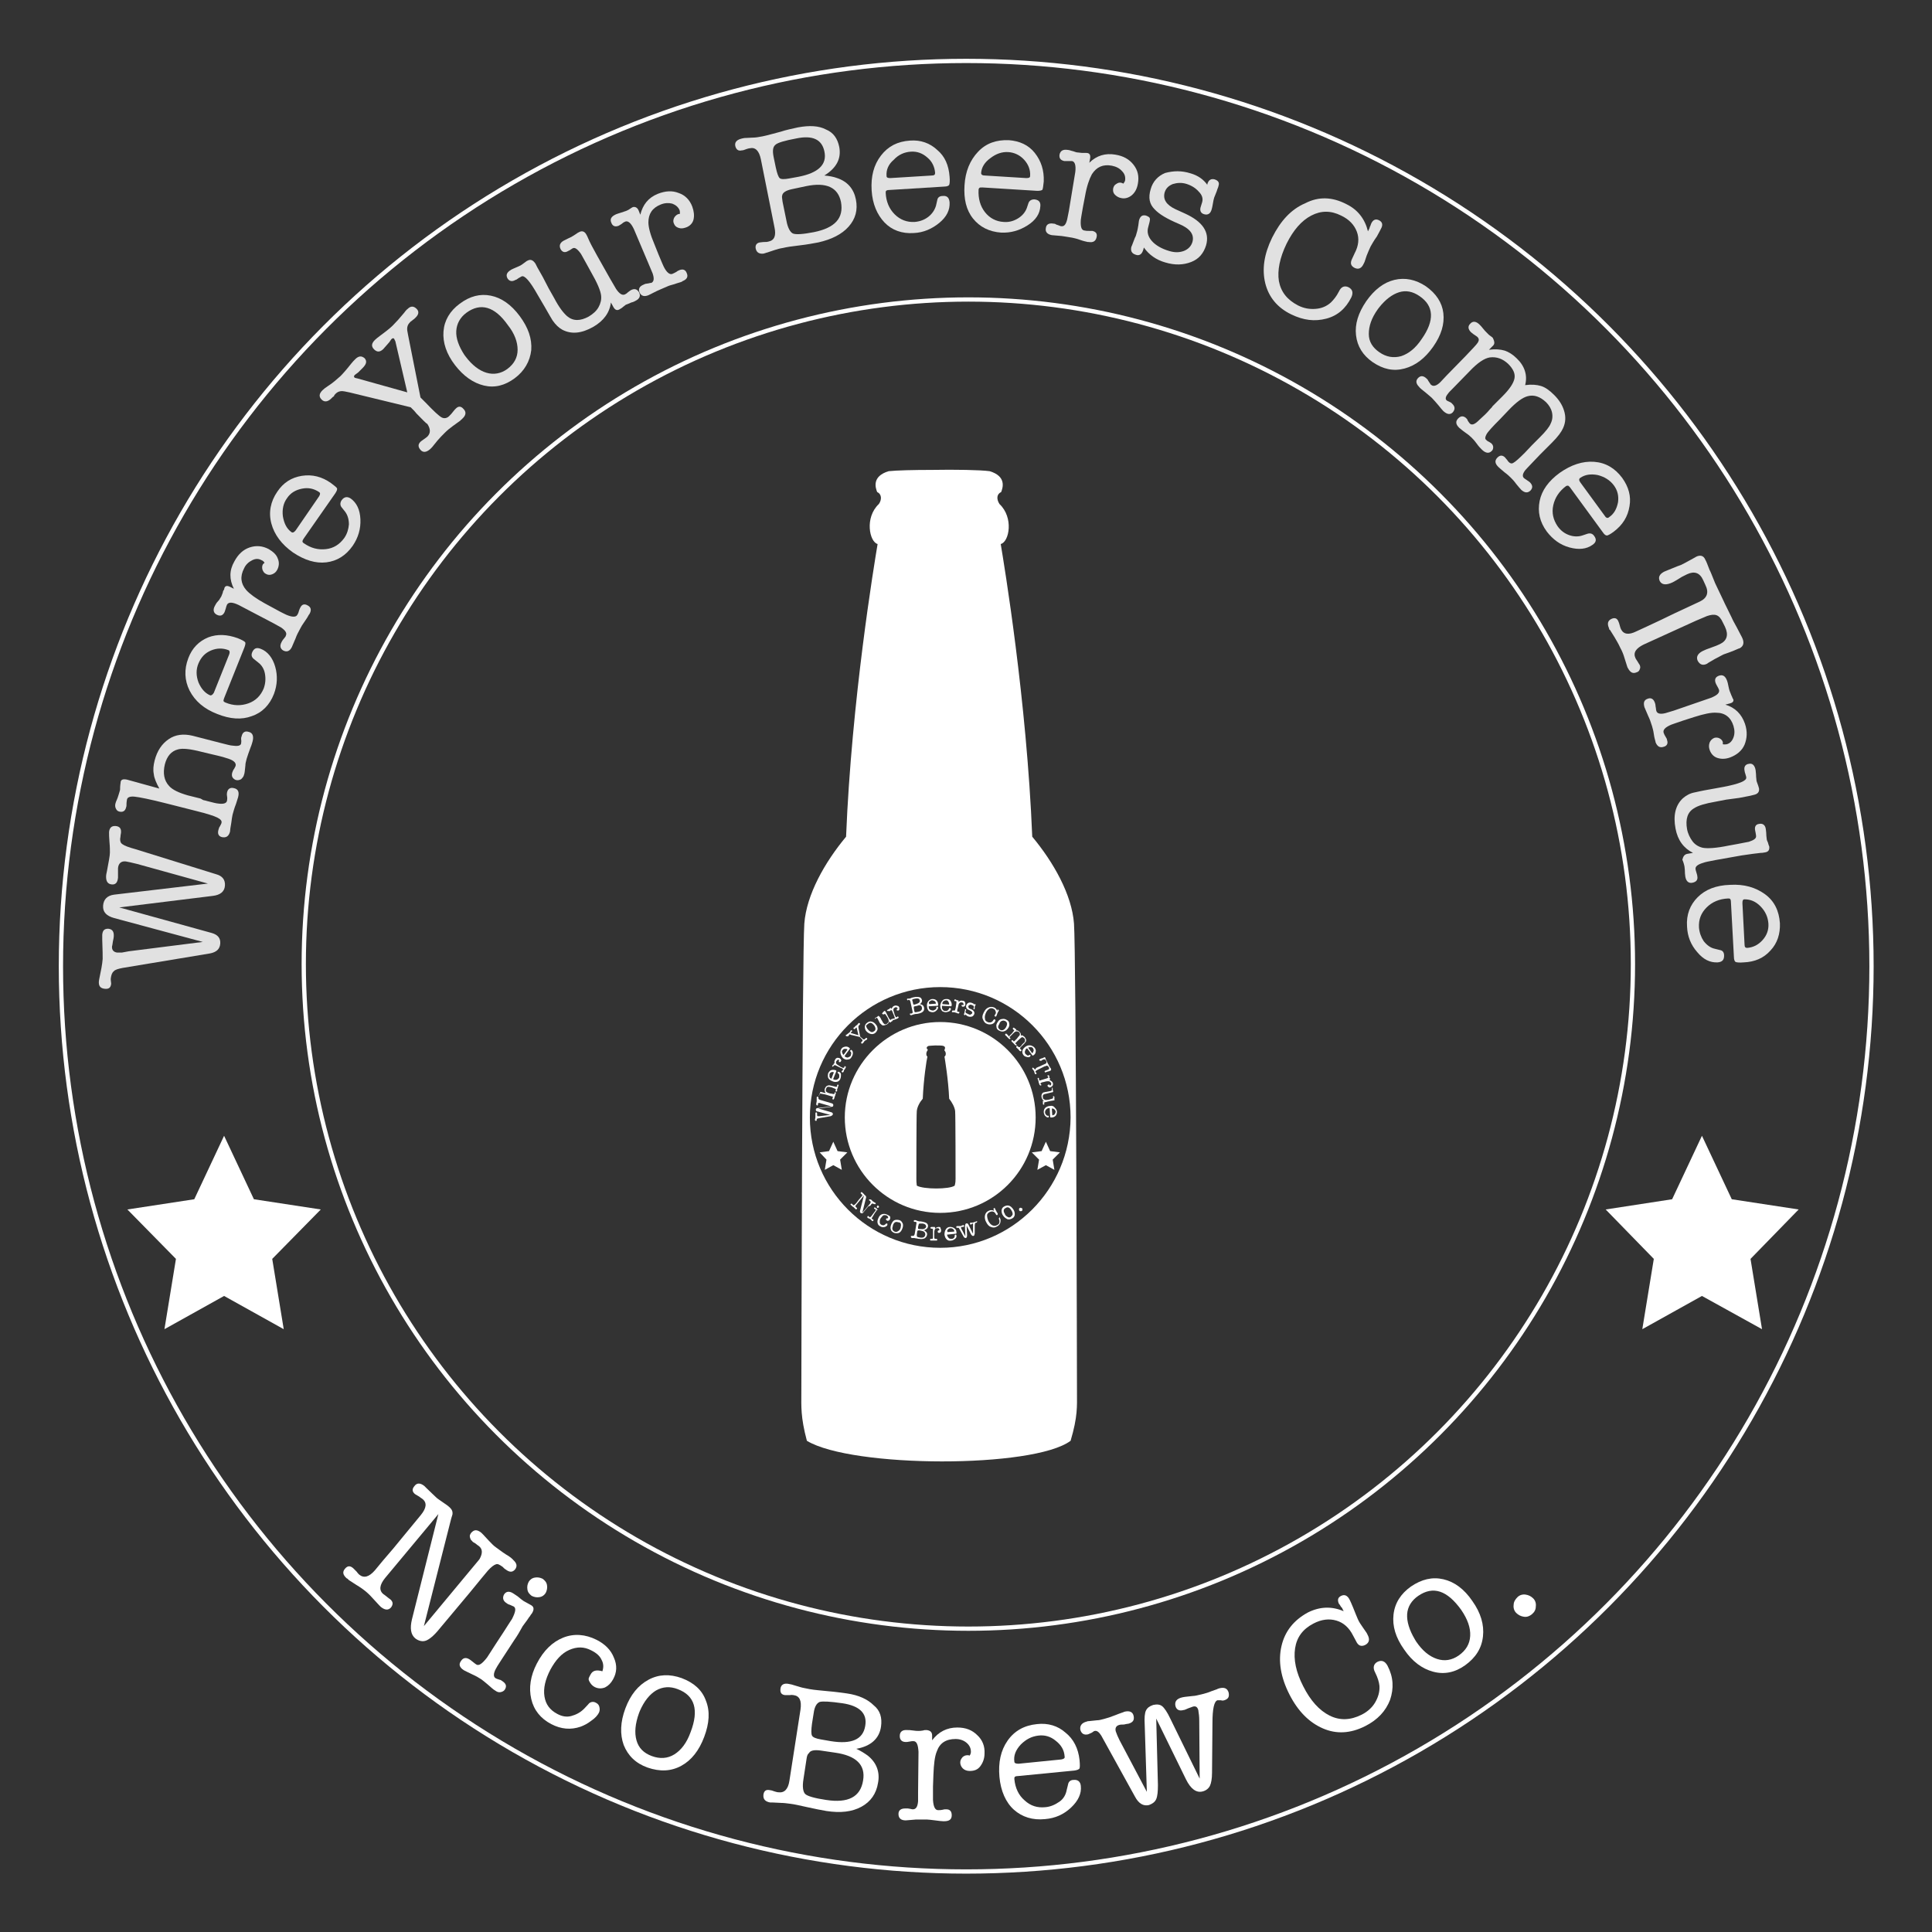 <?xml version="1.0" encoding="utf-8"?>
<!-- Generator: Adobe Illustrator 27.5.0, SVG Export Plug-In . SVG Version: 6.00 Build 0)  -->
<svg version="1.1" id="Layer_1" xmlns="http://www.w3.org/2000/svg" xmlns:xlink="http://www.w3.org/1999/xlink" x="0px" y="0px"
	 viewBox="0 0 453.5 453.5" style="enable-background:new 0 0 453.5 453.5;" xml:space="preserve">
<rect x="0" y="0" width="453.5" height="453.5" fill="#333333" stroke="none"/>
<style type="text/css">
	.st0{fill:none;stroke:#FFFFFF;stroke-miterlimit:10;}
	.st1{opacity:0.85;}
	.st2{fill:#FFFFFF;}
</style>
<circle class="st0" cx="226.8" cy="226.8" r="212.5"/>
<circle class="st0" cx="227.3" cy="226.3" r="156"/>
<g class="st1">
	<path class="st2" d="M30.2,223.3l17.4-2.2l-20.8-5.6c-1.8-0.5-2.7-1.4-2.6-2.9c0.1-1.5,1-2.4,2.6-2.6l22-2.6l-16.6-4.6
		c-1.2-0.3-2.1-0.5-2.7-0.6c-1.1-0.1-1.7,0.5-1.8,1.6c0,0.2,0,0.6,0,1.1c0,0.5,0,0.8,0,1.1c-0.1,1.2-0.6,1.7-1.5,1.6
		c-0.9-0.1-1.3-0.7-1.3-1.8c0-0.4,0.1-0.9,0.2-1.3c0.4-2.2,0.7-3.6,0.7-4.4c0-0.5,0-1.4-0.1-2.4c-0.1-1.1-0.1-1.9-0.1-2.4
		c0.1-1,0.6-1.5,1.6-1.4c0.9,0.1,1.3,0.6,1.2,1.6c0,0.2-0.1,0.4-0.1,0.7s-0.1,0.6-0.1,0.7c0,0.6,0.1,1,0.6,1.3
		c0.4,0.3,1.4,0.7,2.9,1.1l19,5.9c1.5,0.4,2.2,1.3,2.1,2.7c-0.1,1.4-1.1,2.2-2.9,2.4L28,213l21.7,6c1.4,0.4,2.1,1.2,2,2.5
		c-0.1,1.3-0.9,2-2.4,2.3l-20.5,3.4c-1,0.2-1.8,0.4-2.1,0.8c-0.4,0.3-0.6,0.9-0.7,1.7l0,0.3l0.1,0.9c-0.1,0.9-0.5,1.3-1.5,1.2
		c-1-0.1-1.4-0.6-1.4-1.5c0-0.4,0.1-0.8,0.2-1.3c0.3-1.4,0.6-2.9,0.7-4.2c0-0.6,0-2.1-0.1-4.5c0-0.4,0-0.8,0-1.2
		c0.1-1,0.5-1.4,1.4-1.4c1,0.1,1.4,0.7,1.3,1.9c0,0.2-0.1,0.6-0.2,1.1s-0.1,0.9-0.2,1.1c-0.1,0.9,0.4,1.4,1.2,1.5c0.3,0,0.7,0,1.1,0
		L30.2,223.3z"/>
	<path class="st2" d="M29.8,183l7.6,2.1c-0.7-1.3-1.2-2.4-1.3-3.4c-0.2-1-0.1-2,0.2-3.2c0.6-2.3,1.7-3.9,3.3-5s3.5-1.3,5.6-0.8
		l6.6,1.7c1.5,0.4,2.4,0.6,2.6,0.6c1.3,0.2,2.1,0.1,2.2-0.5c0-0.2,0.1-0.5,0-1c0-0.2,0-0.4,0.1-0.6c0.2-1,0.8-1.4,1.7-1.1
		c0.9,0.2,1.2,1,0.9,2.2c-0.1,0.3-0.2,0.8-0.5,1.5c-0.4,1.1-0.7,1.9-0.9,2.6c-0.2,0.7-0.3,1.2-0.3,1.6c-0.1,1.1-0.2,1.9-0.3,2.1
		c-0.1,0.5-0.4,0.8-0.7,1.1c-0.4,0.2-0.7,0.3-1.2,0.2c-0.3-0.1-0.6-0.3-0.8-0.6c-0.2-0.3-0.2-0.7-0.1-1.1c0.1-0.3,0.2-0.6,0.5-1
		c0.1-0.2,0.2-0.4,0.3-0.6c0.2-0.8-0.5-1.4-2.3-1.9c-0.3-0.1-0.9-0.3-1.8-0.5l-1.7-0.4l-2.1-0.5c-2.7-0.7-4.5-0.9-5.6-0.6
		c-1.6,0.4-2.6,1.6-3.1,3.5c-0.5,2.1-0.2,3.8,1,5.1c0.8,0.9,2.3,1.6,4.4,2.2l2.8,0.7c0.2,0,0.4,0.2,0.8,0.4c0.3,0.1,0.6,0.1,0.8,0.2
		c1.5,0.4,2.4,0.6,2.6,0.6c1.3,0.2,2.1,0,2.2-0.7c0-0.2,0.1-0.5,0-1s0-0.7,0-0.9c0.2-0.9,0.8-1.2,1.6-1c1,0.2,1.3,0.9,1,2.1
		c-0.1,0.4-0.3,0.9-0.5,1.6c-0.4,1-0.6,1.8-0.8,2.5c-0.1,0.4-0.2,1.1-0.3,1.9c-0.2,1.1-0.3,1.8-0.3,2.1c-0.3,1.1-0.9,1.5-1.9,1.3
		c-0.8-0.2-1.1-0.8-0.8-1.8c0.1-0.4,0.2-0.6,0.3-0.7c0.2-0.4,0.4-0.7,0.4-0.9c0.1-0.4-0.2-0.8-1-1.2c-0.8-0.4-2.4-0.9-4.8-1.5
		l-7.1-1.8c-3.9-1-6.5-1.5-7.5-1.6s-1.7,0.1-1.8,0.7c0,0.2-0.1,0.5-0.1,0.9s0,0.7-0.1,0.9c-0.2,0.9-0.8,1.2-1.6,1
		c-0.4-0.1-0.6-0.3-0.8-0.7s-0.2-0.8-0.1-1.2c0-0.1,0.2-0.6,0.5-1.3c0.2-0.5,0.3-1,0.5-1.6c0.1-0.2,0.1-0.6,0.1-1
		c0-0.4,0.1-0.8,0.1-0.9C28.3,183,28.8,182.8,29.8,183L29.8,183z"/>
	<path class="st2" d="M55.8,149.8c1,0.4,1.5,0.7,1.7,0.9s0.1,0.6-0.1,1.2l-4.8,12c-0.1,0.3-0.2,0.6-0.1,0.7c0,0.1,0.2,0.2,0.4,0.3
		c1.9,0.8,3.7,0.8,5.4,0.2c1.7-0.6,2.9-1.8,3.6-3.5c0.4-1.1,0.5-2.2,0.3-3.4c-0.2-1.2-0.8-2.1-1.6-2.7l-1-0.8
		c-0.5-0.4-0.7-0.9-0.4-1.6c0.4-0.9,1-1.2,2-0.8c1.6,0.6,2.8,2.1,3.4,4.2s0.5,4.3-0.3,6.4c-1,2.6-2.8,4.4-5.2,5.2
		c-2.4,0.9-5.1,0.7-8.1-0.5c-3.1-1.2-5.2-3-6.5-5.5c-1.2-2.4-1.3-5-0.3-7.6c0.9-2.4,2.5-4,4.7-4.9C51,148.8,53.3,148.9,55.8,149.8z
		 M49.3,163.2c0.3,0.1,0.6-0.1,0.9-0.6l3.6-9c0.2-0.5,0.1-0.9-0.2-1c-1.3-0.5-2.7-0.5-4.1,0.1c-1.4,0.6-2.3,1.6-2.9,3
		c-0.6,1.4-0.6,2.9,0,4.5C47.2,161.6,48.1,162.7,49.3,163.2z"/>
	<path class="st2" d="M53.9,137.7l1,0.5c-1.1-2.2-1.1-4.3,0.1-6.4c0.9-1.7,2.1-2.8,3.6-3.3c1.5-0.5,3-0.4,4.5,0.4
		c1,0.6,1.8,1.3,2.1,2.2c0.4,0.9,0.3,1.8-0.1,2.6c-0.3,0.6-0.7,0.9-1.2,1.1c-0.5,0.2-1,0.2-1.5-0.1c-0.4-0.2-0.6-0.5-0.8-1
		c-0.1-0.4-0.1-0.9,0.1-1.2c0-0.1,0.2-0.2,0.4-0.4c-0.2-0.3-0.4-0.5-0.7-0.6c-0.7-0.4-1.4-0.4-2.2,0c-0.8,0.4-1.5,1-1.9,1.9
		c-1,1.9-0.8,3.6,0.5,5.1c0.8,0.9,2.3,2,4.3,3.1l2.4,1.3c1.6,0.9,2.5,1.3,2.7,1.4c1.4,0.6,2.3,0.6,2.6,0c0.2-0.3,0.3-0.6,0.4-1
		c0.1-0.3,0.2-0.5,0.3-0.7c0.4-0.8,1-0.9,1.7-0.5c0.8,0.4,1,1.1,0.4,2.1l-0.1,0.1c-0.2,0.4-0.5,0.9-1,1.6c-0.5,0.7-0.8,1.2-1,1.6
		c-0.5,0.9-0.9,1.7-1.1,2.3l-0.9,2.1c-0.5,1-1.2,1.2-2,0.8c-0.7-0.4-0.9-1.1-0.4-2c0.1-0.2,0.2-0.4,0.3-0.5l0.4-0.5
		c0.2-0.2,0.3-0.4,0.3-0.5c0.3-0.6-0.1-1.2-1.1-1.9l-1.8-1l-8.2-4.3c-1.5-0.7-2.3-0.7-2.7-0.1c-0.1,0.2-0.2,0.5-0.3,0.9
		c-0.1,0.4-0.2,0.6-0.3,0.9c-0.4,0.8-1,1-1.8,0.6c-0.8-0.4-1-1.2-0.4-2.2c0.1-0.2,0.3-0.6,0.7-1s0.5-0.8,0.7-1
		c0.1-0.2,0.2-0.5,0.4-1c0-0.2,0.1-0.5,0.3-0.7C52.7,137.5,53.2,137.4,53.9,137.7z"/>
	<path class="st2" d="M77.7,113.4c0.8,0.6,1.3,1,1.4,1.2s0,0.6-0.4,1.2l-7.4,10.6c-0.2,0.3-0.3,0.5-0.3,0.7c0,0.1,0.1,0.3,0.3,0.4
		c1.7,1.2,3.4,1.6,5.2,1.4s3.2-1.1,4.3-2.6c0.7-1,1-2.1,1.1-3.2c0-1.2-0.3-2.2-0.9-3l-0.8-1c-0.4-0.5-0.4-1.1,0-1.7
		c0.6-0.8,1.3-0.9,2.1-0.4c1.4,1,2.2,2.6,2.3,4.9c0.1,2.2-0.5,4.3-1.8,6.2c-1.6,2.3-3.7,3.6-6.2,3.9c-2.5,0.3-5.1-0.5-7.8-2.3
		c-2.7-1.9-4.4-4.2-5.1-6.8c-0.7-2.6-0.2-5.2,1.4-7.5c1.4-2.1,3.3-3.3,5.7-3.7C73.3,111.3,75.6,111.9,77.7,113.4z M68.4,124.9
		c0.3,0.2,0.6,0.1,1-0.4l5.5-8c0.3-0.5,0.3-0.8,0-1c-1.2-0.8-2.5-1.1-4-0.8s-2.7,1-3.5,2.2c-0.9,1.2-1.2,2.7-1,4.3
		C66.7,122.9,67.3,124.1,68.4,124.9z"/>
	<path class="st2" d="M97.7,97c-0.1-0.1-0.2-0.3-0.5-0.6c-0.3-0.3-0.6-0.6-0.8-0.8L82,92.1c-0.9-0.2-1.5-0.3-1.7-0.3
		c-0.6,0-1.1,0.2-1.5,0.6c-0.2,0.2-0.4,0.4-0.4,0.6c-0.1,0.1-0.2,0.1-0.3,0.2c-0.1,0.1-0.2,0.2-0.3,0.3c-0.9,0.9-1.7,0.9-2.3,0.3
		c-0.7-0.7-0.6-1.4,0.2-2.2c0.3-0.3,0.7-0.6,1.3-1c1.1-0.7,2-1.5,2.9-2.3c0.6-0.6,1.4-1.5,2.5-2.9c0.3-0.4,0.7-0.8,1-1.1
		c0.8-0.8,1.5-0.8,2.2-0.2c0.6,0.7,0.4,1.4-0.5,2.3l-0.3,0.3l-0.7,0.7L83.3,88c-0.2,0.2-0.3,0.4-0.1,0.6c0.1,0.1,0.1,0.1,0.2,0.1
		c0.1,0,0.2,0.1,0.4,0.1l11.8,3.3l-2.8-12c-0.1-0.2-0.2-0.4-0.3-0.6c-0.2-0.2-0.4-0.1-0.6,0.1l-0.1,0.1l-0.4,0.6l-0.7,0.8
		c-0.3,0.3-0.5,0.6-0.7,0.8c-0.8,0.8-1.5,0.8-2.2,0.1c-0.7-0.7-0.6-1.4,0.2-2.2c0.3-0.3,0.7-0.6,1.1-0.9c1.2-0.9,2.3-1.7,3.1-2.5
		c0.8-0.8,1.7-1.8,2.6-2.9c0.3-0.4,0.6-0.8,0.9-1c0.7-0.7,1.4-0.7,2.1,0c0.6,0.6,0.5,1.3-0.2,2c-0.3,0.3-0.5,0.5-0.7,0.6
		c-0.3,0.3-0.6,0.4-0.7,0.6c-0.5,0.5-0.7,1.1-0.6,1.9l0.2,1.1l2.9,14.6l1.2,1.2c1.9,2,3.2,3.2,3.8,3.5c0.6,0.3,1.3,0.2,1.9-0.5
		c0.2-0.2,0.4-0.4,0.7-0.8s0.5-0.6,0.7-0.8c0.6-0.6,1.2-0.6,1.8,0.1c0.7,0.7,0.6,1.5-0.3,2.3c0,0-0.1,0.1-0.2,0.2
		c-0.1,0.1-0.2,0.1-0.2,0.2l-1.8,1.3c-0.7,0.5-1.3,1-1.9,1.6c-0.6,0.6-1.2,1.2-1.7,1.8l-1.3,1.6c0,0-0.1,0.1-0.2,0.2
		c-0.1,0.1-0.2,0.2-0.2,0.2c-0.9,0.8-1.7,0.9-2.3,0.2c-0.6-0.7-0.6-1.3,0-1.9c0.2-0.2,0.4-0.3,0.8-0.6s0.6-0.4,0.8-0.6
		c0.8-0.8,0.8-1.8,0-3C100,99.4,99.2,98.5,97.7,97z"/>
	<path class="st2" d="M120.8,88.8c-2.3,1.7-4.7,2.3-7.2,1.7c-2.5-0.6-4.8-2.2-6.8-4.8s-2.9-5.3-2.7-7.9c0.2-2.6,1.5-4.8,3.8-6.5
		c2.4-1.8,4.8-2.4,7.3-1.9c2.5,0.5,4.8,2.1,6.8,4.8s2.9,5.3,2.7,8C124.4,84.8,123.1,87.1,120.8,88.8z M109.5,73.4
		c-1.5,1.1-2.3,2.6-2.4,4.3s0.6,3.6,1.9,5.6l0.3,0.4c1.5,2,3.2,3.3,4.9,3.8c1.7,0.5,3.4,0.2,4.9-0.9c1.6-1.2,2.4-2.7,2.4-4.5
		c0-1.8-0.7-3.8-2.3-5.8C116.1,71.9,112.8,71,109.5,73.4z"/>
	<path class="st2" d="M144,72.1l-0.6-1.1c-0.3,2.4-1.7,4.3-4.1,5.7c-2.8,1.6-5.2,1.8-7.3,0.7c-0.9-0.5-1.6-1.2-2.3-2.2
		c-0.3-0.5-0.9-1.5-1.8-3.1l-1.7-2.9c-1.8-3.2-3.1-4.7-3.8-4.3c-0.1,0.1-0.4,0.2-0.7,0.4c-0.3,0.2-0.5,0.4-0.7,0.4
		c-0.8,0.5-1.5,0.3-1.9-0.4c-0.4-0.8-0.1-1.4,0.9-2c0.2-0.1,0.6-0.3,1.1-0.5s0.9-0.4,1.1-0.5c0.2-0.1,0.6-0.4,1-0.7
		c0.3-0.2,0.5-0.4,0.6-0.4c0.7-0.4,1.3-0.2,1.9,0.7l0.4,0.8l1.3,2.3l1.4,2.7l1.3,2.3c1.1,2.1,2.1,3.4,3,4.2c1.4,1.2,3.1,1.2,5.1,0.1
		c1-0.6,1.8-1.3,2.3-2.2c0.5-0.9,0.7-1.8,0.6-2.7c-0.1-1.1-0.9-3-2.4-5.6l-1.1-2c-0.8-1.4-1.2-2.2-1.3-2.3c-0.8-1.1-1.4-1.5-1.9-1.2
		c-0.3,0.2-0.5,0.3-0.6,0.4l-0.4,0.2c-0.8,0.5-1.4,0.3-1.8-0.4c-0.4-0.8-0.2-1.5,0.7-2c0.2-0.1,0.6-0.3,1-0.5c0.5-0.2,0.8-0.4,1-0.5
		c0.2-0.1,0.5-0.3,0.8-0.5c0.4-0.3,0.6-0.4,0.8-0.5c0.7-0.4,1.3-0.2,1.7,0.5c0.2,0.3,0.3,0.6,0.4,0.8c0.4,1,1.1,2.3,2.1,4.1l3.1,5.5
		c0.8,1.4,1.3,2.2,1.4,2.4c0.8,1.2,1.5,1.6,2.1,1.3c0.2-0.1,0.4-0.2,0.7-0.5c0.3-0.2,0.5-0.4,0.7-0.5c0.8-0.4,1.4-0.3,1.9,0.5
		c0.4,0.8,0.2,1.5-0.8,2c-0.2,0.1-0.5,0.3-1,0.4c-0.6,0.3-1,0.4-1.2,0.5c-0.1,0-0.3,0.2-0.7,0.5c-0.2,0.2-0.5,0.4-0.7,0.5
		C144.9,73,144.4,72.8,144,72.1z"/>
	<path class="st2" d="M149.9,49.4l0.4,1c0.6-2.4,1.9-4,4.1-4.9c1.8-0.7,3.4-0.8,4.9-0.2c1.5,0.5,2.6,1.6,3.2,3.2
		c0.4,1.1,0.5,2.1,0.3,3s-0.9,1.6-1.8,1.9c-0.6,0.2-1.1,0.3-1.7,0.1s-0.9-0.5-1.1-1c-0.2-0.4-0.2-0.8,0-1.3c0.2-0.4,0.5-0.7,0.9-0.9
		c0.1,0,0.2-0.1,0.5-0.1c0-0.4,0-0.7-0.1-0.9c-0.3-0.7-0.9-1.2-1.7-1.5c-0.8-0.2-1.7-0.2-2.7,0.2c-2,0.8-2.9,2.2-2.9,4.2
		c0,1.2,0.5,3,1.4,5.1l1,2.5c0.7,1.7,1.1,2.6,1.2,2.8c0.7,1.4,1.4,1.9,2,1.7c0.3-0.1,0.6-0.3,1-0.5c0.2-0.2,0.5-0.3,0.7-0.4
		c0.8-0.3,1.4-0.1,1.7,0.7c0.4,0.9,0,1.5-1,1.9l-0.1,0.1c-0.4,0.2-1,0.3-1.8,0.6c-0.8,0.2-1.4,0.4-1.8,0.6c-1,0.4-1.8,0.8-2.3,1
		l-2,1c-1,0.4-1.7,0.2-2.1-0.7c-0.3-0.8,0-1.4,1-1.8c0.2-0.1,0.4-0.2,0.6-0.2l0.6-0.1c0.3-0.1,0.5-0.1,0.6-0.1
		c0.6-0.3,0.7-1,0.3-2.2l-0.8-1.9l-3.6-8.5c-0.7-1.5-1.4-2-2-1.8c-0.2,0.1-0.5,0.2-0.8,0.5c-0.3,0.2-0.6,0.4-0.8,0.5
		c-0.8,0.3-1.4,0.1-1.7-0.7c-0.4-0.9,0-1.5,1.1-2c0.2-0.1,0.6-0.2,1.2-0.4s0.9-0.3,1.2-0.4c0.2-0.1,0.5-0.2,0.9-0.5
		c0.2-0.1,0.4-0.3,0.7-0.4C149.1,48.5,149.6,48.7,149.9,49.4z"/>
	<path class="st2" d="M197,34.5c0.5,2.7-0.6,4.9-3.5,6.7c1.2,0.1,2.2,0.3,3,0.6c2.4,0.8,3.9,2.5,4.4,5c0.5,2.5-0.1,4.6-1.7,6.4
		c-1.6,1.8-4,3-7.1,3.7c-1.1,0.2-2.6,0.5-4.4,0.7c-1.8,0.2-3.1,0.4-3.9,0.6c-0.7,0.1-1.4,0.3-2,0.5l-1.8,0.6c-0.1,0-0.1,0-0.3,0.1
		c-0.1,0-0.2,0-0.3,0.1c-1.1,0.2-1.8-0.2-2-1.1c-0.2-0.8,0.2-1.4,1-1.5c0.2,0,0.6-0.1,1.1-0.1c0.4,0,0.6,0,0.9-0.1
		c1.4-0.3,1.8-1.4,1.4-3.3l-3.2-16c-0.4-2-1.3-2.9-2.6-2.6c-0.2,0-0.5,0.1-0.8,0.2c-0.5,0.2-0.8,0.3-1.1,0.3c-0.8,0.2-1.3-0.2-1.5-1
		c-0.2-0.9,0.3-1.5,1.6-1.8l0.5-0.1l2-0.1c0.6,0,1.3-0.1,2.3-0.3c1-0.2,2.4-0.6,4.3-1.1c1.2-0.4,2.6-0.7,4-1
		c2.7-0.5,4.9-0.4,6.6,0.5C195.6,31.1,196.6,32.5,197,34.5z M182.1,39.3c0.3,1.4,0.6,2.2,0.9,2.5c0.3,0.3,1.1,0.3,2.2,0.1l2.2-0.4
		c4.7-0.9,6.8-2.9,6.1-6c-0.6-2.8-2.8-3.8-6.6-3c-2.7,0.5-4.4,1-4.9,1.5c-0.6,0.5-0.7,1.4-0.4,2.9L182.1,39.3z M183.7,47.4l0.9,4.4
		c0.3,1.7,0.9,2.7,1.5,3c0.7,0.3,2.3,0.2,4.9-0.3c5-1,7.1-3.3,6.4-7.1c-0.7-3.4-3.4-4.7-8.2-3.7l-3.3,0.7c-1.4,0.3-2.2,0.8-2.3,1.5
		C183.5,46.1,183.6,46.7,183.7,47.4z"/>
	<path class="st2" d="M222.9,41.5c0.1,1,0,1.7-0.1,1.9s-0.5,0.4-1.2,0.4l-12.9,0.8c-0.4,0-0.6,0.1-0.7,0.2c-0.1,0.1-0.1,0.3-0.1,0.5
		c0.1,2,0.8,3.7,2.1,5c1.3,1.3,2.9,1.9,4.7,1.8c1.2-0.1,2.3-0.5,3.2-1.2s1.5-1.6,1.8-2.6L220,47c0.1-0.7,0.6-1,1.3-1
		c1-0.1,1.5,0.4,1.6,1.5c0.1,1.8-0.7,3.4-2.4,4.8s-3.7,2.3-6,2.4c-2.8,0.2-5.2-0.7-6.9-2.5s-2.8-4.3-3-7.5c-0.2-3.3,0.5-6,2.2-8.2
		c1.7-2.2,3.9-3.3,6.8-3.5c2.5-0.2,4.7,0.6,6.4,2.2C221.8,36.7,222.7,38.8,222.9,41.5z M208.1,41.3c0,0.4,0.3,0.5,0.9,0.5l9.7-0.6
		c0.6,0,0.8-0.2,0.8-0.6c-0.1-1.4-0.7-2.7-1.8-3.6c-1.1-1-2.4-1.5-3.9-1.4c-1.5,0.1-2.9,0.7-4,1.9C208.5,38.6,208,39.9,208.1,41.3z"
		/>
	<path class="st2" d="M245,42.6c-0.1,1-0.2,1.7-0.3,1.9c-0.1,0.2-0.6,0.3-1.2,0.3l-12.9-0.8c-0.4,0-0.6,0-0.7,0.1
		c-0.1,0.1-0.2,0.2-0.2,0.5c-0.1,2,0.4,3.8,1.5,5.2c1.1,1.4,2.6,2.2,4.4,2.3c1.2,0.1,2.3-0.2,3.3-0.8s1.7-1.4,2.1-2.4l0.4-1.2
		c0.2-0.6,0.7-0.9,1.4-0.9c1,0.1,1.5,0.6,1.4,1.6c-0.1,1.8-1.1,3.3-3,4.5s-3.9,1.8-6.2,1.7c-2.8-0.2-5-1.3-6.6-3.3
		c-1.6-2-2.2-4.6-2-7.8c0.2-3.3,1.3-5.9,3.2-7.9c1.9-2,4.3-2.8,7.2-2.7c2.5,0.2,4.6,1.1,6.1,3C244.4,37.8,245.1,40,245,42.6z
		 M230.3,40.6c0,0.4,0.3,0.6,0.9,0.6l9.7,0.6c0.6,0,0.9-0.1,0.9-0.5c0.1-1.4-0.4-2.7-1.4-3.8c-1-1.1-2.3-1.7-3.7-1.8
		c-1.5-0.1-2.9,0.4-4.2,1.4C231.1,38.1,230.4,39.3,230.3,40.6z"/>
	<path class="st2" d="M255.9,37.1l-0.2,1.1c1.7-1.7,3.8-2.3,6.1-1.9c1.9,0.3,3.3,1.1,4.3,2.4c1,1.3,1.3,2.7,1,4.4
		c-0.2,1.2-0.7,2.1-1.4,2.7c-0.7,0.6-1.6,0.9-2.5,0.7c-0.6-0.1-1.1-0.4-1.5-0.8s-0.5-0.9-0.4-1.5c0.1-0.4,0.3-0.8,0.7-1
		c0.4-0.3,0.8-0.4,1.2-0.3c0.1,0,0.2,0.1,0.5,0.2c0.2-0.3,0.4-0.6,0.4-0.8c0.1-0.8-0.1-1.5-0.7-2.1c-0.6-0.7-1.4-1.1-2.4-1.3
		c-2.1-0.4-3.6,0.3-4.7,2c-0.6,1.1-1.2,2.8-1.6,5.1l-0.5,2.6c-0.3,1.8-0.5,2.8-0.5,3c-0.1,1.5,0.1,2.4,0.8,2.5
		c0.4,0.1,0.7,0.1,1.1,0.1c0.3,0,0.6,0,0.8,0c0.9,0.2,1.2,0.7,1,1.5c-0.2,0.9-0.8,1.3-1.9,1.1l-0.2,0c-0.4-0.1-1-0.2-1.8-0.5
		s-1.4-0.4-1.8-0.5c-1.1-0.2-1.9-0.3-2.5-0.4l-2.3-0.2c-1.1-0.2-1.6-0.8-1.4-1.7c0.1-0.8,0.7-1.2,1.8-1c0.3,0,0.5,0.1,0.6,0.2
		l0.6,0.2c0.3,0.1,0.4,0.2,0.6,0.2c0.7,0.1,1.1-0.4,1.4-1.6l0.4-2l1.5-9.1c0.2-1.6-0.1-2.5-0.8-2.6c-0.2,0-0.5,0-0.9,0s-0.7,0-0.9,0
		c-0.9-0.2-1.2-0.7-1.1-1.5c0.2-0.9,0.8-1.3,2-1.1c0.3,0,0.7,0.2,1.2,0.3c0.5,0.2,0.9,0.3,1.2,0.3c0.2,0,0.6,0.1,1.1,0.1
		c0.2,0,0.5,0,0.8,0C255.7,35.9,256,36.3,255.9,37.1z"/>
	<path class="st2" d="M279.5,40.7c1.7,0.5,3,1.4,3.9,2.7l0-0.2c0.3-1,0.9-1.3,1.7-1.1c0.9,0.3,1.2,0.8,0.9,1.6
		c0,0.2-0.2,0.5-0.4,1.2c-0.2,0.5-0.4,1-0.6,1.5c-0.1,0.3-0.2,0.8-0.3,1.4c-0.1,0.6-0.2,1.1-0.3,1.4c-0.3,1-0.9,1.3-1.7,1.1
		c-0.8-0.2-1.1-0.8-0.9-1.6l0.4-1.3c0.2-0.8,0-1.6-0.8-2.4c-0.7-0.8-1.6-1.4-2.8-1.8c-1.2-0.4-2.3-0.3-3.3,0c-1,0.4-1.6,1-1.9,1.9
		c-0.5,1.7,0.4,3,2.5,4l2.2,1c4.2,1.9,5.9,4.4,5,7.5c-0.6,1.9-1.7,3.2-3.5,3.9s-3.8,0.8-6.1,0.1c-2.1-0.6-3.8-1.8-5-3.5
		c-0.1,0.3-0.1,0.5-0.2,0.7c-0.3,0.9-0.9,1.3-1.7,1c-1-0.3-1.3-1-1-2c0,0.2,0.2-0.5,0.8-2c0.2-0.3,0.3-0.7,0.4-1.1
		c0.2-0.6,0.3-1.2,0.4-1.8c0.1-0.6,0.1-1,0.2-1.3c0.3-0.9,0.8-1.2,1.6-1c0.5,0.2,0.9,0.4,0.9,0.7c0.1,0.3-0.1,1-0.4,2.1
		c-0.3,1.1,0,2.2,0.9,3.2s2.3,1.8,4,2.3c1.3,0.4,2.4,0.4,3.5,0c1-0.4,1.7-1.1,2-2.1c0.5-1.8-0.6-3.2-3.3-4.3
		c-2.6-1.1-4.5-2.2-5.6-3.4c-1.2-1.2-1.5-2.7-0.9-4.7c0.5-1.8,1.7-3.1,3.4-3.8C275.4,40.1,277.3,40,279.5,40.7z"/>
	<path class="st2" d="M316,47.9c2.7,1.3,4.4,3.5,5.1,6.4l0.2-0.4c0.1-0.1,0.1-0.3,0.2-0.4c0-0.2,0-0.3,0.1-0.3
		c0.2-0.6,0.3-0.8,0.3-0.8c0.4-0.8,1-1.1,1.8-0.7c0.8,0.4,1,1.1,0.4,2.1c-0.1,0.2-0.4,0.8-0.9,1.7c-0.8,1.1-1.2,1.9-1.5,2.4
		c-0.3,0.7-0.6,1.3-0.9,2.1l-0.5,1.5l-0.2,0.4c-0.5,1.1-1.2,1.4-2.1,1c-1-0.5-1.1-1.2-0.6-2.2l0.6-1.3c0.9-1.7,1.1-3.4,0.5-5
		s-1.8-2.9-3.7-3.8c-2.4-1.2-4.7-1.2-7,0c-2.3,1.2-4.2,3.4-5.8,6.6c-1.6,3.3-2.2,6.3-1.8,8.8c0.5,2.6,2,4.4,4.5,5.7
		c1.4,0.7,2.7,0.9,4.1,0.8c1.4-0.1,2.6-0.6,3.6-1.5c0.6-0.6,1.3-1.4,1.9-2.6c0.5-1.1,1.3-1.4,2.2-1c1,0.5,1.2,1.3,0.7,2.4
		c-1.3,2.6-3.2,4.3-5.9,5s-5.3,0.4-8.2-1c-3.3-1.6-5.3-4.1-6.1-7.3c-0.8-3.3-0.3-6.8,1.6-10.7c2-4,4.5-6.7,7.8-8.1
		C309.5,46.1,312.7,46.2,316,47.9z"/>
	<path class="st2" d="M322.2,85c-2.3-1.6-3.6-3.7-3.9-6.3s0.5-5.2,2.4-8c1.9-2.7,4.1-4.4,6.6-5c2.5-0.6,5-0.1,7.4,1.5
		c2.4,1.7,3.8,3.8,4.1,6.3c0.3,2.6-0.5,5.2-2.4,7.9c-1.9,2.7-4.1,4.4-6.7,5.1C327.1,87.2,324.7,86.7,322.2,85z M333.2,69.5
		c-1.6-1.1-3.2-1.4-4.8-0.9c-1.6,0.5-3.2,1.7-4.7,3.6l-0.3,0.4c-1.5,2.1-2.1,4-2.1,5.8c0,1.8,0.9,3.2,2.5,4.3
		c1.6,1.1,3.3,1.4,5.1,0.9c1.8-0.6,3.4-1.9,4.8-4C336.8,75.2,336.6,71.8,333.2,69.5z"/>
	<path class="st2" d="M350.3,81.3l-0.8,0.8c1.5-0.2,2.7-0.1,3.7,0.2c0.9,0.3,1.9,0.9,2.8,1.8c1.9,1.8,2.6,4,2,6.3
		c1.5-0.2,2.7-0.1,3.7,0.2c1,0.3,2,1,3.1,2.1c1.1,1.1,1.9,2.3,2.3,3.6c0.5,1.5,0.4,2.9-0.2,4.2c-0.4,0.9-1.2,2-2.6,3.4l-2.8,2.8
		l-2.1,2.2c-0.8,0.8-1.2,1.3-1.4,1.5c-0.6,0.8-0.7,1.4-0.3,1.8c0.1,0.1,0.4,0.3,0.7,0.5c0.3,0.2,0.6,0.4,0.7,0.5
		c0.7,0.7,0.7,1.3,0.2,1.9c-0.7,0.7-1.4,0.6-2.2-0.1c-0.3-0.3-0.7-0.8-1.2-1.4c-0.5-0.7-0.9-1.1-1.2-1.4c-0.3-0.3-0.8-0.8-1.5-1.3
		c-0.7-0.6-1.2-1-1.5-1.3c-0.8-0.8-0.9-1.5-0.2-2.2c0.6-0.6,1.2-0.6,1.8,0c0.1,0.1,0.2,0.3,0.5,0.6c0.1,0.2,0.2,0.3,0.4,0.5
		c0.3,0.3,0.7,0.4,1.1,0.1c0.4-0.2,1.3-1,2.6-2.3l1.7-1.8l1.9-1.9c1.3-1.3,2.2-2.4,2.5-3.2c0.4-0.8,0.5-1.7,0.3-2.6
		s-0.7-1.7-1.4-2.4c-1.4-1.3-2.8-1.8-4.3-1.4c-1.2,0.3-2.7,1.4-4.5,3.3l-2,2.1c-1.8,1.8-2.9,3-3.2,3.6s-0.4,1,0,1.3
		c0.1,0.1,0.3,0.3,0.6,0.4c0.3,0.2,0.5,0.3,0.6,0.4c0.3,0.3,0.4,0.6,0.4,0.9s-0.1,0.7-0.4,0.9c-0.6,0.6-1.4,0.5-2.3-0.4
		c-0.3-0.3-0.7-0.7-1.2-1.4s-0.9-1.1-1.2-1.4c-0.4-0.4-0.9-0.8-1.5-1.2s-1-0.8-1.4-1.1c-0.8-0.8-0.9-1.5-0.2-2.2
		c0.6-0.6,1.2-0.6,1.8-0.1c0.2,0.2,0.4,0.4,0.4,0.6c0.2,0.3,0.4,0.6,0.5,0.7c0.5,0.5,1.2,0.2,2.2-0.8l1.4-1.3
		c0.4-0.4,0.8-0.8,1.2-1.3c0.3-0.3,0.5-0.5,0.5-0.6l2.4-2.4c1.7-1.7,2.6-3.1,2.8-4.2s-0.3-2.2-1.5-3.4c-1.3-1.2-2.7-1.7-4.3-1.5
		c-1.3,0.2-2.9,1.3-4.7,3.2l-3.8,3.9c-0.8,0.8-1.2,1.2-1.3,1.4c-0.6,0.7-0.7,1.3-0.3,1.6c0.1,0.1,0.4,0.2,0.8,0.4
		c0,0,0.1,0.1,0.2,0.1c0.1,0.1,0.1,0.1,0.2,0.2c0.8,0.7,0.8,1.4,0.2,2.1c-0.6,0.6-1.3,0.5-2.2-0.3c-0.3-0.3-0.7-0.8-1.1-1.3
		c-0.6-0.7-1.1-1.3-1.6-1.8c-0.2-0.2-0.7-0.6-1.4-1.2c-0.9-0.7-1.5-1.2-1.6-1.4c-0.8-0.8-0.8-1.5-0.2-2.1c0.6-0.6,1.3-0.5,2,0.2
		c0,0,0.1,0.1,0.2,0.2c0.1,0.1,0.1,0.2,0.1,0.2l0.6,0.9c0,0,0,0.1,0.1,0.1c0.5,0.5,1.3,0.3,2.2-0.6l1.6-1.7l4.3-4.4
		c1.6-1.7,2.6-2.7,2.9-3.2s0.3-0.9-0.1-1.3c-0.1-0.1-0.4-0.3-1-0.7c-0.2-0.2-0.4-0.3-0.5-0.4c-0.7-0.7-0.8-1.4-0.2-2
		c0.6-0.7,1.4-0.6,2.2,0.2c0.2,0.2,0.5,0.5,0.8,0.9c0.3,0.4,0.6,0.7,0.9,1c0.1,0.1,0.2,0.2,0.3,0.3s0.2,0.2,0.2,0.2l0.8,0.6l0.1,0.1
		C350.9,80.3,350.9,80.8,350.3,81.3z"/>
	<path class="st2" d="M378.8,124.8c-0.8,0.6-1.4,0.9-1.6,0.9c-0.3,0-0.6-0.2-1-0.8l-7.6-10.4c-0.2-0.3-0.4-0.4-0.5-0.5
		c-0.1,0-0.3,0-0.5,0.1c-1.6,1.2-2.6,2.7-3,4.5s0,3.4,1,4.9c0.7,1,1.6,1.7,2.7,2.1c1.1,0.4,2.2,0.4,3.1,0.1l1.2-0.4
		c0.6-0.2,1.2-0.1,1.6,0.5c0.6,0.8,0.5,1.5-0.4,2.1c-1.4,1-3.2,1.2-5.4,0.6c-2.2-0.6-3.9-1.9-5.3-3.7c-1.7-2.3-2.2-4.7-1.7-7.2
		c0.5-2.5,2.1-4.7,4.7-6.6c2.7-1.9,5.4-2.8,8.1-2.6s4.9,1.5,6.6,3.8c1.5,2.1,2.1,4.3,1.7,6.6C382.1,121.3,380.9,123.2,378.8,124.8z
		 M370.9,112.2c-0.3,0.2-0.3,0.6,0.1,1.1l5.7,7.8c0.3,0.5,0.7,0.6,1,0.3c1.2-0.8,1.8-2,2.1-3.5c0.2-1.5-0.1-2.8-1-4
		c-0.9-1.2-2.2-2-3.8-2.4C373.4,111.2,372,111.4,370.9,112.2z"/>
	<path class="st2" d="M385.8,151.3c-1.8,0.9-2.5,1.9-1.9,3.2c0.1,0.2,0.3,0.5,0.5,0.8c0.2,0.4,0.4,0.6,0.5,0.8c0.1,0.3,0.2,0.6,0,1
		c-0.1,0.3-0.3,0.6-0.7,0.7c-0.9,0.4-1.5,0.1-2.1-1c0-0.1-0.1-0.1-0.1-0.2c0-0.1-0.1-0.2-0.1-0.3l-0.6-1.9c-0.2-0.7-0.5-1.5-1-2.4
		c-0.4-0.9-0.9-1.7-1.3-2.4L378,148c0-0.1-0.1-0.1-0.2-0.2c-0.1-0.1-0.1-0.2-0.1-0.3c-0.5-1.1-0.3-1.8,0.5-2.2
		c0.8-0.4,1.4-0.2,1.7,0.6c0.1,0.2,0.2,0.5,0.3,0.9c0.1,0.4,0.2,0.7,0.3,0.9c0.6,1.2,1.8,1.4,3.6,0.5l2.6-1.2l3.2-1.5l3.1-1.5l6-2.8
		c1.7-0.8,2.2-2.1,1.3-3.9l-0.5-1.1c-0.8-1.8-2.1-2.2-3.8-1.4c-0.6,0.3-1,0.5-1.2,0.6l-1.3,0.8c-0.2,0.1-0.5,0.3-0.9,0.5
		c-1.5,0.7-2.5,0.6-3-0.3c-0.4-0.9-0.1-1.6,1-2.2c0.3-0.1,0.9-0.4,1.7-0.7c1.2-0.5,2-0.8,2.3-0.9c0.6-0.3,1.2-0.6,1.9-1
		c1.3-0.7,1.8-1,1.6-0.9c1-0.5,1.8-0.3,2.2,0.7c0.2,0.3,0.5,1.1,1,2.4c0.1,0.1,0.5,1.1,1.3,3.1l2,4.2c0.2,0.5,0.9,1.8,1.9,3.9
		c0.2,0.5,0.6,1.2,1.2,2.3c0.5,1,0.9,1.7,1.2,2.3c0.6,1.2,0.4,2.1-0.6,2.6l-0.1,0c-0.2,0.1-0.7,0.3-1.4,0.6s-1.4,0.5-2.2,0.8
		l-0.4,0.2c-0.4,0.2-0.9,0.5-1.7,0.9c-1,0.6-1.6,0.9-1.8,1.1c-1,0.5-1.7,0.2-2.2-0.7c-0.4-0.9,0-1.7,1.2-2.3c0.4-0.2,1.1-0.5,2-0.8
		s1.6-0.6,2-0.8c1.7-0.8,2.1-2.2,1.2-4.1l-0.5-1c-0.4-0.9-0.9-1.5-1.5-1.7c-0.6-0.2-1.3-0.1-2.2,0.2l-2.6,1.1L385.8,151.3z"/>
	<path class="st2" d="M406.1,165.1l-1.1,0.3c2.3,0.7,3.8,2.2,4.6,4.5c0.6,1.8,0.5,3.4-0.1,4.9c-0.6,1.4-1.8,2.4-3.4,3
		c-1.1,0.4-2.1,0.4-3,0.1s-1.5-1-1.8-1.9c-0.2-0.6-0.2-1.1,0-1.7c0.2-0.5,0.6-0.9,1.1-1.1c0.4-0.1,0.8-0.1,1.2,0.1
		c0.4,0.2,0.7,0.5,0.8,0.9c0,0.1,0,0.3,0,0.5c0.4,0.1,0.7,0,0.9,0c0.8-0.2,1.3-0.8,1.6-1.6c0.3-0.8,0.3-1.7,0-2.7
		c-0.6-2-2-3.1-4-3.1c-1.2-0.1-3,0.3-5.2,1l-2.5,0.8c-1.7,0.6-2.7,0.9-2.9,1c-1.4,0.6-2,1.2-1.8,1.9c0.1,0.3,0.3,0.7,0.5,1
		c0.2,0.3,0.3,0.5,0.3,0.7c0.3,0.8,0,1.4-0.8,1.6c-0.9,0.3-1.5-0.1-1.9-1.1l0-0.1c-0.1-0.4-0.3-1-0.4-1.8s-0.3-1.4-0.4-1.8
		c-0.3-1-0.6-1.8-0.9-2.4l-0.9-2.1c-0.3-1.1-0.1-1.7,0.8-2c0.8-0.3,1.4,0.1,1.7,1.1c0.1,0.3,0.1,0.5,0.1,0.6l0.1,0.6
		c0,0.3,0.1,0.5,0.1,0.6c0.2,0.6,0.9,0.8,2.1,0.5l2-0.6l8.7-3c1.5-0.6,2.1-1.2,1.9-1.9c-0.1-0.2-0.2-0.5-0.4-0.8
		c-0.2-0.3-0.3-0.6-0.4-0.8c-0.3-0.9,0-1.4,0.8-1.7c0.9-0.3,1.5,0.1,1.9,1.2c0.1,0.3,0.2,0.6,0.3,1.2c0.1,0.5,0.2,0.9,0.3,1.2
		c0.1,0.2,0.2,0.5,0.4,1c0.1,0.2,0.2,0.4,0.3,0.7C407.1,164.4,406.9,164.9,406.1,165.1z"/>
	<path class="st2" d="M396.2,200.4l1.2-0.2c-2.2-1.1-3.6-3-4.1-5.7c-0.6-3.1,0-5.5,1.7-7.1c0.8-0.7,1.7-1.2,2.8-1.4
		c0.5-0.1,1.7-0.4,3.5-0.7l3.3-0.6c3.6-0.7,5.4-1.4,5.3-2.2c0-0.2-0.1-0.4-0.2-0.8c-0.1-0.3-0.2-0.6-0.2-0.8c-0.2-0.9,0.2-1.5,1-1.6
		c0.8-0.2,1.4,0.3,1.6,1.5c0,0.3,0.1,0.7,0.1,1.2s0.1,0.9,0.1,1.2c0,0.2,0.2,0.6,0.4,1.2c0.1,0.4,0.2,0.6,0.2,0.7
		c0.1,0.8-0.3,1.3-1.3,1.5l-0.8,0.2l-2.6,0.5l-3,0.4l-2.6,0.5c-2.3,0.4-4,0.9-4.9,1.5c-1.6,0.9-2.1,2.6-1.7,4.9
		c0.2,1.1,0.7,2.1,1.3,2.9s1.5,1.3,2.4,1.5c1.1,0.2,3.1,0.1,6-0.5l2.2-0.4c1.6-0.3,2.5-0.5,2.6-0.5c1.2-0.4,1.8-0.8,1.7-1.4
		c0-0.3-0.1-0.5-0.1-0.7l-0.1-0.5c-0.2-0.9,0.1-1.5,0.9-1.6c0.9-0.2,1.5,0.3,1.6,1.3c0,0.2,0.1,0.6,0.1,1.1s0.1,0.9,0.1,1.1
		c0,0.2,0.1,0.5,0.3,0.9c0.1,0.4,0.2,0.7,0.3,0.9c0.1,0.8-0.2,1.3-1.1,1.4c-0.4,0.1-0.7,0.1-0.9,0.1c-1,0.1-2.5,0.3-4.5,0.6
		l-6.2,1.1c-1.6,0.3-2.5,0.5-2.7,0.6c-1.4,0.4-2,0.9-1.9,1.5c0,0.2,0.1,0.4,0.2,0.8s0.2,0.6,0.2,0.8c0.2,0.9-0.2,1.4-1.1,1.6
		c-0.9,0.2-1.5-0.3-1.7-1.4c0-0.2-0.1-0.6-0.1-1.1c0-0.7-0.1-1.1-0.1-1.3c0-0.1-0.1-0.4-0.2-0.8c-0.1-0.3-0.2-0.6-0.3-0.8
		C395.1,201,395.4,200.5,396.2,200.4z"/>
	<path class="st2" d="M409.3,225.9c-1,0.1-1.7,0-1.9-0.1c-0.2-0.1-0.4-0.5-0.4-1.2l-0.7-12.9c0-0.4-0.1-0.6-0.2-0.7
		c-0.1-0.1-0.3-0.1-0.5-0.1c-2,0.1-3.7,0.8-5,2.1c-1.3,1.3-1.9,2.8-1.8,4.7c0.1,1.2,0.5,2.3,1.1,3.2c0.7,0.9,1.6,1.6,2.6,1.8
		l1.2,0.3c0.7,0.1,1,0.6,1,1.3c0,1-0.4,1.5-1.5,1.6c-1.8,0.1-3.4-0.7-4.8-2.4c-1.5-1.7-2.3-3.7-2.4-6c-0.2-2.8,0.7-5.1,2.5-6.9
		c1.8-1.8,4.3-2.8,7.6-2.9c3.3-0.2,6,0.6,8.2,2.2s3.3,3.9,3.5,6.8c0.1,2.5-0.6,4.7-2.2,6.4C414,224.9,411.9,225.8,409.3,225.9z
		 M409.5,211.1c-0.4,0-0.5,0.3-0.5,0.9l0.5,9.7c0,0.6,0.2,0.8,0.6,0.8c1.4-0.1,2.6-0.7,3.6-1.8s1.5-2.4,1.4-3.9
		c-0.1-1.5-0.7-2.9-1.9-4.1C412.1,211.6,410.9,211.1,409.5,211.1z"/>
</g>
<polygon class="st2" points="52.6,266.6 59.6,281.5 75.3,283.9 63.9,295.5 66.6,312 52.6,304.2 38.6,312 41.3,295.5 29.9,283.9 
	45.6,281.5 "/>
<polygon class="st2" points="399.5,266.6 406.5,281.5 422.2,283.9 410.9,295.5 413.6,312 399.5,304.2 385.5,312 388.2,295.5 
	376.9,283.9 392.5,281.5 "/>
<g>
	<path class="st2" d="M105.9,356.5l-6.4,25.2l10.8-13c1.4-1.7,2.2-2.6,2.3-2.8c0.7-1.3,0.7-2.3-0.2-3c-0.2-0.1-0.4-0.3-0.8-0.6
		c-0.4-0.2-0.7-0.4-0.8-0.6c-0.3-0.2-0.4-0.5-0.5-0.9s0.1-0.7,0.3-1c0.7-0.8,1.4-0.8,2.4,0c0.2,0.2,0.3,0.3,0.4,0.4l1.3,1.4
		c0.6,0.6,1.1,1.2,1.7,1.6s1.3,1,2.4,1.7c0.4,0.2,0.8,0.5,1.2,0.8c0,0,0.1,0.1,0.2,0.2c0.1,0.1,0.2,0.1,0.2,0.2
		c0.9,0.8,1.1,1.5,0.5,2.3c-0.6,0.7-1.3,0.7-2.2,0c-0.2-0.1-0.3-0.2-0.4-0.3l-0.3-0.3c-0.7-0.5-1.2-0.8-1.6-0.6
		c-0.4,0.1-1.1,0.6-1.9,1.5l-1.5,1.8l-2.7,3.3l-7.2,8.6c-1.2,1.5-2.3,2.4-3.1,2.7c-0.8,0.3-1.7,0.1-2.5-0.5
		c-1.1-0.9-1.3-2.4-0.8-4.5l6.2-24.7l-12.5,15c-1.3,1.6-1.5,2.9-0.4,3.8c0.2,0.1,0.4,0.3,0.8,0.6c0.4,0.3,0.6,0.5,0.8,0.6
		c0.7,0.6,0.7,1.2,0.2,1.9c-0.6,0.7-1.4,0.7-2.4-0.1c0,0-0.1-0.1-0.2-0.2c-0.1-0.1-0.2-0.2-0.2-0.2l-1.2-1.3
		c-0.6-0.7-1.3-1.4-1.9-1.9c-0.6-0.5-1.3-1-2.3-1.6l-1.7-1.1c0,0-0.1-0.1-0.2-0.2c-0.1-0.1-0.2-0.2-0.3-0.2
		c-0.9-0.8-1.1-1.5-0.4-2.3c0.6-0.7,1.2-0.7,1.9-0.1c0.1,0.1,0.4,0.4,0.8,0.8c0.2,0.3,0.4,0.5,0.6,0.7c1.1,0.9,2.3,0.6,3.7-1
		l1.9-2.3l2.4-2.8l2.3-2.8l4.2-5.1c1.3-1.6,1.5-2.9,0.3-3.8c-0.2-0.1-0.4-0.3-0.7-0.5c-0.5-0.3-0.8-0.5-1-0.6
		c-0.7-0.6-0.7-1.2-0.1-1.9c0.6-0.8,1.4-0.7,2.3,0c0.1,0.1,0.3,0.3,0.5,0.5c1,1,1.8,1.7,2.3,2.2c0.3,0.3,0.8,0.6,1.5,1.1
		c0.7,0.5,1.2,0.8,1.5,1.1c0.7,0.6,0.9,1.1,0.8,1.8L105.9,356.5z"/>
	<path class="st2" d="M120.7,385l-3,4.6c-0.8,1.2-1.2,1.9-1.3,2.1c-0.6,1.1-0.6,1.9-0.1,2.2c0.1,0.1,0.4,0.2,1,0.4
		c0.2,0,0.3,0.1,0.6,0.3c0.9,0.6,1.1,1.2,0.6,2c-0.2,0.3-0.5,0.5-1,0.6s-0.9-0.1-1.3-0.4c-0.4-0.2-0.9-0.7-1.6-1.3
		c-0.7-0.6-1.2-1-1.6-1.3c-0.6-0.4-1.3-0.8-2.2-1.2c-1-0.5-1.7-0.8-2-1c-0.9-0.6-1.2-1.3-0.6-2.1c0.5-0.8,1.2-0.9,2-0.4
		c0.2,0.1,0.4,0.3,0.8,0.6s0.6,0.5,0.8,0.6c0.6,0.4,1.4-0.2,2.5-1.6c0.1-0.1,0.7-1.1,2-3.1l1.9-2.9c1.3-2,1.9-3,2-3.1
		c0.8-1.6,1-2.5,0.4-2.9c-0.2-0.1-0.5-0.2-0.9-0.4c-0.4-0.1-0.7-0.3-0.8-0.4c-0.8-0.5-1-1.2-0.6-2c0.5-0.8,1.3-0.9,2.3-0.2
		c0.4,0.3,0.8,0.5,0.9,0.6c0.7,0.6,1.1,0.9,1.4,1.1c0.2,0.1,0.5,0.3,0.9,0.5s0.7,0.4,0.9,0.5c0.7,0.4,0.7,1.1,0.1,2
		c-0.1,0.1-0.2,0.2-0.3,0.4c-0.1,0.2-0.2,0.3-0.3,0.4c-0.1,0.2-0.6,0.9-1.5,2.1C122,383,121.4,384,120.7,385z M124.8,374.6
		c-0.5-0.4-0.9-0.8-1-1.5s0-1.2,0.3-1.8c0.3-0.5,0.8-0.9,1.5-1c0.6-0.1,1.2,0,1.8,0.3c0.5,0.4,0.9,0.8,1,1.5c0.1,0.6,0,1.2-0.3,1.8
		c-0.3,0.5-0.8,0.9-1.5,1C126,375,125.4,374.9,124.8,374.6z"/>
	<path class="st2" d="M138.6,393.1c0.5-1,1.4-1.2,2.8-0.8c0.3-0.9,0.3-1.8-0.2-2.7c-0.4-0.9-1.2-1.6-2.4-2.2
		c-1.7-0.9-3.4-0.9-5.2-0.1c-1.8,0.8-3.2,2.4-4.4,4.6c-1.2,2.3-1.7,4.4-1.4,6.3s1.3,3.2,3,4.1c1.1,0.6,2.2,0.8,3.3,0.5
		s2.1-0.8,3-1.7c0.7-0.7,1.1-1.2,1.2-1.3c0.5-0.4,1.1-0.4,1.6-0.1c0.4,0.2,0.7,0.5,0.8,1s0.1,0.8-0.1,1.3c-0.3,0.6-0.9,1.3-1.8,1.9
		c-0.9,0.7-1.7,1.1-2.5,1.4c-2.3,0.8-4.6,0.6-6.9-0.6c-2.5-1.3-4.1-3.3-4.7-5.9c-0.6-2.6-0.2-5.4,1.3-8.3c1.6-3.1,3.7-5.1,6.2-6.1
		s5.2-0.8,7.8,0.5c2,1,3.4,2.4,4.1,4.2c0.8,1.8,0.7,3.5-0.2,5.1c-0.5,0.9-1.1,1.5-1.9,1.9c-0.8,0.3-1.6,0.3-2.4-0.1
		c-0.6-0.3-1-0.8-1.3-1.4S138.3,393.7,138.6,393.1z"/>
	<path class="st2" d="M152,414.9c-2.8-1-4.6-2.8-5.6-5.3c-0.9-2.5-0.8-5.4,0.4-8.6c1.2-3.2,3-5.4,5.4-6.7c2.4-1.3,5-1.4,7.8-0.4
		c2.9,1.1,4.8,2.8,5.7,5.3c1,2.5,0.8,5.3-0.4,8.5c-1.2,3.2-3,5.5-5.4,6.8C157.5,415.8,154.9,415.9,152,414.9z M159.1,396.5
		c-1.8-0.7-3.5-0.6-5.1,0.3c-1.5,0.9-2.8,2.5-3.8,4.8l-0.2,0.5c-0.9,2.5-1.1,4.6-0.6,6.4s1.7,3,3.6,3.7c1.9,0.7,3.7,0.6,5.3-0.4
		c1.6-1,2.9-2.7,3.8-5.2C164.1,401.4,163.1,398,159.1,396.5z"/>
	<path class="st2" d="M206.8,405.3c-0.4,2.8-2.4,4.6-5.8,5.2c1.1,0.5,2,1.1,2.7,1.6c2,1.6,2.9,3.8,2.4,6.4c-0.4,2.5-1.7,4.4-3.9,5.6
		c-2.2,1.2-4.9,1.5-8.2,1c-1.2-0.2-2.7-0.5-4.5-0.9c-1.8-0.4-3.1-0.7-4-0.8c-0.8-0.1-1.5-0.2-2.1-0.2l-2-0.1c-0.1,0-0.1,0-0.3,0
		c-0.1,0-0.2,0-0.3,0c-1.2-0.2-1.7-0.8-1.6-1.8c0.1-0.9,0.6-1.3,1.5-1.1c0.2,0,0.6,0.1,1.1,0.3c0.4,0.1,0.6,0.2,0.9,0.2
		c1.4,0.2,2.3-0.7,2.6-2.7l2.6-16.7c0.3-2.1-0.2-3.2-1.6-3.4c-0.2,0-0.5-0.1-0.9,0c-0.5,0-0.9,0-1.1,0c-0.9-0.1-1.2-0.6-1.1-1.5
		c0.1-1,0.9-1.4,2.1-1.1l0.5,0.1l2,0.6c0.6,0.2,1.4,0.3,2.3,0.5c1.1,0.2,2.6,0.3,4.5,0.5c1.3,0.1,2.7,0.3,4.2,0.5
		c2.8,0.4,4.9,1.4,6.3,2.8C206.6,401.5,207.1,403.2,206.8,405.3z M189.3,413l-0.7,4.6c-0.3,1.8-0.1,3,0.4,3.5c0.5,0.5,2.2,1,4.9,1.4
		c5.2,0.8,8.1-0.7,8.7-4.6c0.6-3.6-1.6-5.8-6.6-6.5l-3.4-0.5c-1.5-0.2-2.4,0-2.7,0.6C189.5,411.8,189.4,412.3,189.3,413z
		 M190.6,404.6c-0.2,1.5-0.2,2.4,0,2.8c0.2,0.4,0.9,0.7,2.1,0.9l2.3,0.4c4.9,0.8,7.6-0.4,8.1-3.6c0.5-2.9-1.3-4.7-5.4-5.3
		c-2.8-0.4-4.6-0.5-5.3-0.3c-0.7,0.3-1.2,1.1-1.4,2.6L190.6,404.6z"/>
	<path class="st2" d="M218.8,407.4l0,1.1c1.5-2,3.5-3,5.9-3c2,0,3.5,0.6,4.7,1.8c1.2,1.1,1.8,2.6,1.7,4.3c0,1.2-0.4,2.2-1,3
		c-0.6,0.8-1.4,1.1-2.5,1.1c-0.6,0-1.2-0.2-1.6-0.6s-0.6-0.9-0.6-1.4c0-0.5,0.2-0.8,0.5-1.2c0.3-0.3,0.7-0.5,1.2-0.5
		c0.1,0,0.3,0,0.5,0.1c0.2-0.3,0.3-0.6,0.3-0.9c0-0.8-0.3-1.5-1-2.1c-0.7-0.6-1.6-0.9-2.6-0.9c-2.2,0-3.7,0.9-4.4,2.9
		c-0.5,1.2-0.7,3-0.8,5.5l-0.1,2.8c0,1.9,0,2.9,0,3.1c0.1,1.6,0.5,2.4,1.2,2.4c0.4,0,0.7,0,1.1-0.1c0.3-0.1,0.6-0.1,0.8-0.1
		c0.9,0,1.3,0.5,1.3,1.4c0,1-0.6,1.4-1.8,1.4h-0.2c-0.4,0-1.1-0.1-1.9-0.2c-0.9-0.1-1.5-0.2-1.9-0.2c-1.1,0-2,0-2.6,0l-2.4,0.2
		c-1.1,0-1.7-0.5-1.7-1.5c0-0.9,0.6-1.3,1.6-1.3c0.3,0,0.5,0,0.6,0l0.6,0.1c0.3,0.1,0.5,0.1,0.6,0.1c0.7,0,1.1-0.6,1.2-1.9l0-2.1
		l0.1-9.5c-0.1-1.6-0.4-2.5-1.2-2.5c-0.2,0-0.5,0-0.9,0.1c-0.4,0.1-0.7,0.1-0.9,0.1c-0.9,0-1.4-0.5-1.4-1.4c0-1,0.6-1.5,1.8-1.4
		c0.3,0,0.7,0,1.3,0.1c0.6,0.1,1,0.1,1.3,0.1c0.2,0,0.6,0,1.1-0.1c0.2-0.1,0.5-0.1,0.8-0.1C218.4,406.2,218.8,406.6,218.8,407.4z"/>
	<path class="st2" d="M253.4,413.1c0.1,1.1,0.1,1.7,0,2c-0.1,0.2-0.5,0.4-1.2,0.5l-13.3,1.3c-0.4,0-0.6,0.1-0.7,0.2
		c-0.1,0.1-0.1,0.3-0.1,0.5c0.2,2.1,1,3.8,2.4,5c1.4,1.3,3,1.8,4.9,1.6c1.2-0.1,2.3-0.6,3.3-1.3s1.5-1.7,1.7-2.8l0.3-1.2
		c0.1-0.7,0.6-1.1,1.3-1.1c1-0.1,1.6,0.4,1.7,1.4c0.2,1.8-0.6,3.5-2.3,5.1s-3.7,2.5-6.1,2.7c-2.9,0.3-5.4-0.5-7.3-2.2
		s-3.1-4.4-3.4-7.7c-0.3-3.4,0.3-6.2,1.9-8.5c1.6-2.3,3.9-3.6,6.9-3.9c2.6-0.3,4.9,0.4,6.7,2C252,408.2,253.1,410.4,253.4,413.1z
		 M238.1,413.5c0,0.4,0.4,0.5,1,0.5l10-1c0.6-0.1,0.9-0.3,0.8-0.7c-0.1-1.5-0.8-2.7-2.1-3.7c-1.2-1-2.6-1.4-4.1-1.2
		c-1.6,0.2-2.9,0.9-4.1,2.1C238.4,410.8,237.9,412.1,238.1,413.5z"/>
	<path class="st2" d="M262.8,408.5l6.4,12.1l-0.5-15.7c-0.1-1.7,0-2.8,0.3-3.4s0.8-1,1.7-1.3c0.9-0.2,1.6-0.1,2.1,0.3
		c0.5,0.4,1.2,1.4,1.9,2.9l6.9,14.1l-0.1-13.7c0-0.9-0.1-1.6-0.2-2.2l0-0.1c-0.2-0.8-0.6-1.1-1.3-0.9c-0.2,0.1-0.6,0.2-1.1,0.4
		c-0.5,0.2-0.8,0.4-1.1,0.4c-1,0.3-1.7-0.1-1.9-1c-0.2-1,0.3-1.7,1.7-2c0.2,0,0.4-0.1,0.6-0.1l1.8-0.2c0.5,0,1.2-0.2,2.1-0.4
		c0.8-0.2,1.5-0.4,2.2-0.7l1.4-0.5c0.1-0.1,0.3-0.1,0.5-0.2c1.2-0.3,1.9,0,2.2,1c0.2,1-0.1,1.5-1,1.8c-0.3,0.1-0.6,0.1-0.8,0
		c-0.5,0-0.7,0-0.8,0c-0.8,0.2-1.2,2-1.2,5.3l-0.1,11.7c0,1.4-0.2,2.5-0.5,3.1c-0.3,0.6-0.9,1.1-1.7,1.3c-1.5,0.4-2.8-0.6-3.9-2.8
		l-7-14.3l0.4,15.6c0,1.5-0.1,2.6-0.4,3.3c-0.3,0.7-0.9,1.1-1.7,1.4c-1.3,0.3-2.4-0.3-3.3-2l-7.9-14.3c-0.5-0.8-1-1.2-1.5-1.1
		c-0.2,0-0.4,0.2-0.7,0.4c-0.4,0.2-0.7,0.3-0.9,0.4c-0.9,0.2-1.5-0.1-1.8-1c-0.2-1,0.3-1.7,1.5-2c0.2-0.1,0.4-0.1,0.5-0.1l1.9-0.2
		c0.4,0,0.9-0.1,1.6-0.3c0.8-0.2,1.7-0.5,2.7-0.9c1.2-0.5,2-0.7,2.1-0.8c1.2-0.3,2,0,2.2,1c0.2,1-0.2,1.5-1.2,1.8
		c-0.2,0-0.6,0.1-1.1,0.2c-0.4,0-0.8,0-1.1,0.1c-0.7,0.2-1,0.7-0.8,1.5C262.1,407,262.4,407.7,262.8,408.5z"/>
	<path class="st2" d="M307,378.5c2.8-1.4,5.6-1.5,8.4-0.3l-0.2-0.4c-0.1-0.1-0.1-0.3-0.2-0.4c-0.1-0.1-0.2-0.2-0.2-0.2
		c-0.3-0.5-0.5-0.8-0.5-0.7c-0.4-0.9-0.3-1.5,0.5-1.9c0.8-0.4,1.5-0.1,2,0.9c0.1,0.2,0.4,0.8,0.8,1.8c0.5,1.3,0.9,2.2,1.1,2.7
		c0.3,0.7,0.7,1.3,1.2,2l0.9,1.3l0.2,0.4c0.6,1.1,0.4,1.9-0.5,2.4c-1,0.5-1.7,0.2-2.2-0.9l-0.7-1.3c-0.9-1.8-2.2-3-3.9-3.5
		c-1.7-0.5-3.5-0.3-5.4,0.7c-2.5,1.3-3.9,3.2-4.3,5.8c-0.4,2.6,0.2,5.6,1.9,8.9c1.7,3.4,3.8,5.7,6.2,6.9c2.4,1.2,4.9,1.1,7.5-0.2
		c1.4-0.7,2.5-1.7,3.2-2.9s1.1-2.5,1-3.9c-0.1-0.9-0.4-1.9-1-3.1c-0.6-1.1-0.4-2,0.5-2.5c1-0.5,1.8-0.2,2.4,0.9
		c1.4,2.7,1.5,5.3,0.6,8c-1,2.6-2.9,4.7-5.9,6.2c-3.4,1.7-6.7,1.9-9.9,0.5s-5.8-4-7.8-7.9c-2.1-4.1-2.7-7.9-1.9-11.4
		C301.6,382.9,303.7,380.3,307,378.5z"/>
	<path class="st2" d="M343.9,390.9c-2.4,1.7-4.9,2.2-7.5,1.5s-4.9-2.4-6.8-5.2c-2-2.8-2.8-5.5-2.5-8.2c0.3-2.7,1.7-4.9,4.1-6.6
		c2.5-1.7,5-2.3,7.6-1.7c2.6,0.6,4.9,2.3,6.8,5.1c2,2.8,2.8,5.6,2.5,8.3C347.8,386.9,346.4,389.1,343.9,390.9z M332.9,374.6
		c-1.6,1.1-2.5,2.6-2.6,4.3s0.5,3.7,1.8,5.9l0.3,0.5c1.5,2.2,3.1,3.5,4.9,4.1c1.8,0.6,3.5,0.3,5.1-0.8c1.7-1.2,2.6-2.7,2.7-4.6
		c0.1-1.9-0.6-3.9-2.1-6.1C339.7,373.3,336.4,372.2,332.9,374.6z"/>
	<path class="st2" d="M359.6,378.9c-0.6,0.5-1.2,0.7-1.9,0.6s-1.3-0.4-1.8-0.9s-0.7-1.2-0.6-1.9c0-0.7,0.4-1.3,0.9-1.8
		s1.2-0.7,1.9-0.6s1.3,0.4,1.8,0.9s0.7,1.2,0.6,1.9C360.5,377.8,360.2,378.4,359.6,378.9z"/>
</g>
<path class="st2" d="M226.4,237.7c-0.1,0.2-0.1,0.3-0.1,0.3c-0.1,0.1,0,0.2,0.1,0.3c0.1,0,0.2,0,0.2-0.1c0,0,0-0.1,0-0.1
	c0.2,0.2,0.4,0.4,0.7,0.5c0.3,0.1,0.6,0.1,0.9,0c0.2-0.1,0.4-0.3,0.5-0.6c0.1-0.4-0.1-0.8-0.7-1.1l-0.3-0.1
	c-0.3-0.1-0.4-0.3-0.4-0.6c0-0.1,0.1-0.2,0.3-0.3c0.1-0.1,0.3-0.1,0.5,0s0.3,0.1,0.4,0.2c0.1,0.1,0.1,0.2,0.1,0.4l-0.1,0.2
	c0,0.1,0,0.2,0.1,0.2c0.1,0,0.2,0,0.2-0.2c0,0,0-0.1,0-0.2c0-0.1,0-0.2,0-0.2c0-0.1,0.1-0.1,0.1-0.2c0-0.1,0.1-0.1,0.1-0.2
	c0-0.1,0-0.2-0.1-0.2c-0.1,0-0.2,0-0.2,0.1l0,0c-0.1-0.2-0.3-0.3-0.6-0.4c-0.3-0.1-0.6-0.1-0.8,0c-0.2,0.1-0.4,0.3-0.5,0.6
	c-0.1,0.3,0,0.5,0.1,0.7s0.4,0.3,0.8,0.5c0.4,0.2,0.6,0.4,0.5,0.6c0,0.1-0.1,0.2-0.3,0.3c-0.1,0.1-0.3,0.1-0.5,0
	c-0.2-0.1-0.4-0.2-0.6-0.3s-0.2-0.3-0.1-0.5s0.1-0.3,0.1-0.3c0,0-0.1-0.1-0.1-0.1c-0.1,0-0.2,0-0.2,0.1c0,0,0,0.1,0,0.2
	s0,0.2-0.1,0.3C226.4,237.6,226.4,237.7,226.4,237.7z"/>
<polygon class="st2" points="196.6,270.2 195.6,268 194.6,270.2 192.4,270.5 194,272.2 193.6,274.6 195.6,273.5 197.6,274.6 
	197.2,272.2 198.9,270.5 "/>
<path class="st2" d="M195.4,253.8c0.4,0.2,0.8,0.2,1.2,0.1c0.3-0.1,0.6-0.4,0.7-0.8c0.1-0.3,0.1-0.6,0.1-0.9s-0.2-0.5-0.5-0.6
	c-0.1-0.1-0.2,0-0.3,0.1c0,0.1,0,0.2,0.1,0.2l0.1,0.1c0.1,0.1,0.2,0.2,0.2,0.4c0,0.2,0,0.3,0,0.5c-0.1,0.2-0.3,0.4-0.5,0.5
	c-0.2,0.1-0.5,0.1-0.8,0c0,0-0.1,0-0.1-0.1c0,0,0-0.1,0-0.1l0.7-1.7c0-0.1,0-0.1,0-0.2c0,0-0.1-0.1-0.2-0.1c-0.4-0.1-0.7-0.1-1,0
	c-0.3,0.1-0.5,0.4-0.7,0.7c-0.1,0.4-0.1,0.8,0,1.1C194.6,253.4,194.9,253.6,195.4,253.8z M194.7,252.1c0.1-0.2,0.2-0.3,0.4-0.4
	c0.2-0.1,0.4-0.1,0.6,0c0.1,0,0.1,0.1,0,0.1l-0.5,1.3c0,0.1-0.1,0.1-0.1,0.1c-0.2-0.1-0.3-0.2-0.4-0.4
	C194.7,252.5,194.7,252.3,194.7,252.1z"/>
<path class="st2" d="M192.1,257.1c0.1,0,0.2,0,0.2-0.1c0,0,0-0.1,0-0.1s0-0.1,0-0.1c0-0.1,0.1-0.1,0.3-0.1c0.2,0,0.5,0.1,1.1,0.2
	l1,0.3c0.4,0.1,0.6,0.2,0.7,0.2c0.1,0,0.2,0.1,0.1,0.2c0,0,0,0.1-0.1,0.1c0,0,0,0.1,0,0.1c0,0.1,0,0.2,0.1,0.3c0.1,0,0.2,0,0.3-0.2
	c0,0,0-0.1,0.1-0.3c0-0.1,0-0.2,0.1-0.3c0-0.1,0.1-0.2,0.1-0.4c0-0.1,0.1-0.2,0.1-0.2c0-0.2,0-0.3-0.1-0.3c-0.1,0-0.2,0-0.2,0.1
	c0,0,0,0.1,0,0.1s0,0.1,0,0.1c0,0.1-0.1,0.1-0.3,0.1c0,0-0.2,0-0.4-0.1c0,0-0.1,0-0.1,0c-0.1,0-0.1,0-0.1,0l-0.4-0.1
	c-0.3-0.1-0.5-0.2-0.6-0.3c-0.2-0.2-0.2-0.4-0.1-0.7c0.1-0.3,0.2-0.4,0.4-0.5c0.1,0,0.4,0,0.8,0.1l0.3,0.1l0.2,0.1
	c0.1,0,0.2,0.1,0.3,0.1c0.2,0.1,0.4,0.2,0.3,0.3c0,0,0,0.1,0,0.1c0,0.1-0.1,0.1-0.1,0.1c0,0.1,0,0.1,0,0.1c0,0.1,0.1,0.1,0.1,0.1
	c0.1,0,0.1,0,0.2,0c0.1,0,0.1-0.1,0.1-0.2c0,0,0-0.1,0-0.3c0-0.1,0-0.1,0.1-0.2c0-0.1,0.1-0.2,0.1-0.4c0-0.1,0.1-0.2,0.1-0.2
	c0.1-0.2,0-0.3-0.1-0.3c-0.1,0-0.2,0-0.2,0.2c0,0,0,0.1,0,0.1c0,0.1,0,0.1,0,0.1c0,0.1-0.1,0.1-0.3,0.1c0,0-0.1,0-0.4-0.1l-0.9-0.2
	c-0.3-0.1-0.6,0-0.8,0.1c-0.2,0.1-0.4,0.4-0.5,0.7c0,0.2-0.1,0.3,0,0.5c0,0.1,0.1,0.3,0.2,0.5l-1.1-0.3h0c-0.1,0-0.2,0-0.2,0.1
	c0,0,0,0.1,0,0.1c0,0.1,0,0.1,0,0.1c0,0.1,0,0.2-0.1,0.2c0,0.1-0.1,0.2-0.1,0.2c0,0.1,0,0.1,0,0.2C192,257,192,257.1,192.1,257.1z"
	/>
<path class="st2" d="M195.5,261.5c0-0.2-0.1-0.3-0.3-0.4l-3.1-0.9l3.1-0.4c0.3,0,0.4-0.1,0.4-0.4c0-0.2-0.1-0.3-0.3-0.4l-2.7-0.8
	c-0.2-0.1-0.4-0.1-0.4-0.2s-0.1-0.1-0.1-0.2c0,0,0-0.1,0-0.1c0,0,0-0.1,0-0.1c0-0.1-0.1-0.2-0.2-0.2c-0.1,0-0.2,0.1-0.2,0.2
	c0,0.1,0,0.2,0,0.4s0,0.3,0,0.4c0,0.1,0,0.3-0.1,0.6c0,0.1,0,0.1,0,0.2c0,0.2,0.1,0.2,0.2,0.3c0.1,0,0.2-0.1,0.2-0.2
	c0,0,0-0.1,0-0.1c0-0.1,0-0.1,0-0.1c0-0.2,0.1-0.2,0.3-0.2c0.1,0,0.2,0,0.4,0.1l2.4,0.7l-3.2,0.4c-0.2,0-0.4,0.1-0.4,0.4
	c0,0.2,0.1,0.4,0.4,0.4l3,0.8l-2.5,0.3l-0.2,0c-0.1,0-0.1,0-0.2,0c-0.1,0-0.2-0.1-0.2-0.2c0,0,0-0.1,0-0.2c0-0.1,0-0.1,0-0.2
	c0-0.2-0.1-0.3-0.2-0.3c-0.1,0-0.2,0.1-0.2,0.2c0,0,0,0.1,0,0.2c0,0.3,0,0.5,0,0.6c0,0.2,0,0.4-0.1,0.6c0,0.1,0,0.1,0,0.2
	c0,0.1,0.1,0.2,0.2,0.2s0.2,0,0.2-0.2l0-0.1v0c0-0.1,0-0.2,0.1-0.2c0.1,0,0.2-0.1,0.3-0.1l2.9-0.5
	C195.4,261.8,195.5,261.7,195.5,261.5z"/>
<path class="st2" d="M208.2,285.1c-0.4-0.2-0.8-0.2-1.1-0.1c-0.4,0.1-0.7,0.4-0.9,0.9c-0.2,0.4-0.3,0.8-0.2,1.2
	c0.1,0.4,0.3,0.6,0.7,0.8c0.3,0.2,0.7,0.2,1,0.1c0.1,0,0.2-0.1,0.4-0.2c0.1-0.1,0.2-0.2,0.2-0.3c0-0.1,0-0.1,0-0.2s-0.1-0.1-0.1-0.1
	c-0.1,0-0.1,0-0.2,0c0,0-0.1,0.1-0.2,0.2c-0.1,0.1-0.3,0.2-0.4,0.2c-0.2,0-0.3,0-0.5-0.1c-0.2-0.1-0.4-0.3-0.4-0.6
	c0-0.3,0-0.6,0.2-0.9c0.2-0.3,0.4-0.5,0.6-0.7c0.2-0.1,0.5-0.1,0.8,0c0.2,0.1,0.3,0.2,0.3,0.3c0.1,0.1,0.1,0.2,0,0.4
	c-0.2-0.1-0.3,0-0.4,0.1c0,0.1-0.1,0.2,0,0.2c0,0.1,0.1,0.1,0.2,0.2c0.1,0.1,0.2,0.1,0.4,0c0.1,0,0.2-0.1,0.3-0.3
	c0.1-0.2,0.1-0.5,0-0.7C208.7,285.4,208.5,285.2,208.2,285.1z"/>
<path class="st2" d="M206,283.9c0,0-0.1,0-0.1-0.1s-0.1,0-0.1-0.1c0,0-0.1-0.1-0.2-0.1c0,0-0.1,0-0.1-0.1c-0.1-0.1-0.3-0.1-0.3,0
	c-0.1,0.1,0,0.2,0.1,0.3c0,0,0.1,0,0.1,0s0.1,0,0.1,0.1c0.1,0,0.1,0.2-0.1,0.4c0,0-0.1,0.2-0.3,0.4l-0.3,0.4
	c-0.2,0.3-0.3,0.4-0.3,0.4c-0.2,0.2-0.3,0.3-0.4,0.2c0,0-0.1,0-0.1-0.1s-0.1-0.1-0.1-0.1c-0.1-0.1-0.2-0.1-0.3,0.1
	c-0.1,0.1,0,0.2,0.1,0.3c0,0,0.1,0.1,0.3,0.1c0.1,0.1,0.2,0.1,0.3,0.2c0.1,0,0.1,0.1,0.2,0.2c0.1,0.1,0.2,0.1,0.2,0.2
	c0.1,0,0.1,0.1,0.2,0s0.1,0,0.1-0.1c0.1-0.1,0-0.2-0.1-0.3c0,0-0.1,0-0.1,0c-0.1,0-0.1,0-0.1-0.1c-0.1,0-0.1-0.1,0-0.3
	c0,0,0.1-0.1,0.2-0.3l0.4-0.7c0.1-0.1,0.2-0.3,0.3-0.4c0.1-0.2,0.2-0.3,0.2-0.3c0,0,0,0,0-0.1c0,0,0,0,0-0.1
	C206.1,284.1,206.1,284,206,283.9z"/>
<path class="st2" d="M205.9,283.1c-0.1,0.1-0.1,0.2-0.1,0.2s0.1,0.2,0.1,0.2c0.1,0,0.2,0.1,0.2,0c0.1,0,0.2-0.1,0.2-0.1
	s0.1-0.2,0-0.2s-0.1-0.2-0.1-0.2c-0.1,0-0.2-0.1-0.2,0C206,283,205.9,283,205.9,283.1z"/>
<path class="st2" d="M204.3,283l0.2-0.3c0.1-0.1,0.2-0.2,0.3-0.2s0.1,0,0.2,0.1l0.1,0c0,0,0,0,0.1,0c0.1,0.1,0.2,0.1,0.3,0
	c0.1-0.1,0.1-0.2-0.1-0.3c0,0,0,0,0,0c0,0,0,0,0,0c-0.1,0-0.1-0.1-0.2-0.1c-0.1-0.1-0.3-0.2-0.3-0.2c-0.1-0.1-0.2-0.1-0.2-0.2
	l-0.2-0.2c0,0,0,0-0.1,0c-0.1-0.1-0.3-0.1-0.4,0c0,0-0.1,0.1,0,0.1c0,0,0,0.1,0.1,0.1c0,0,0.1,0,0.1,0.1c0.1,0,0.1,0.1,0.1,0.1
	c0.1,0.1,0.1,0.2,0,0.4c0,0-0.1,0.2-0.3,0.4l-1.6,1.9l0.9-3.6l0-0.1c0-0.1,0-0.2-0.1-0.3c-0.1,0-0.1-0.1-0.2-0.2s-0.2-0.1-0.2-0.2
	c-0.1-0.1-0.2-0.2-0.3-0.3c0,0-0.1,0-0.1-0.1c-0.1-0.1-0.2-0.1-0.3,0c-0.1,0.1-0.1,0.2,0,0.3c0,0,0.1,0,0.1,0.1c0.1,0,0.1,0,0.1,0.1
	c0.2,0.1,0.1,0.3-0.1,0.5l-0.6,0.7l-0.3,0.4l-0.3,0.4l-0.3,0.3c-0.2,0.2-0.4,0.3-0.5,0.1c0,0-0.1-0.1-0.1-0.1
	c-0.1-0.1-0.1-0.1-0.1-0.1c-0.1-0.1-0.2-0.1-0.3,0c-0.1,0.1-0.1,0.2,0.1,0.3c0,0,0,0,0,0c0,0,0,0,0,0l0.2,0.2
	c0.1,0.1,0.2,0.2,0.3,0.2c0.1,0.1,0.2,0.2,0.3,0.3l0.2,0.2c0,0,0,0,0,0s0,0,0,0c0.1,0.1,0.2,0.1,0.3,0c0.1-0.1,0.1-0.2,0-0.3
	c0,0-0.1,0-0.1-0.1c-0.1,0-0.1-0.1-0.1-0.1c-0.2-0.1-0.1-0.3,0.1-0.5l1.8-2.2l-0.9,3.5c-0.1,0.3,0,0.5,0.1,0.6
	c0.1,0.1,0.2,0.1,0.4,0.1c0.1,0,0.3-0.2,0.4-0.4l1-1.2L204.3,283z"/>
<path class="st2" d="M220.7,284.7c12.4,0,22.4-10,22.4-22.4c0-12.4-10.1-22.4-22.4-22.4s-22.4,10.1-22.4,22.4
	C198.3,274.6,208.3,284.7,220.7,284.7z M215.1,276.7c0-0.4,0-14.9,0.1-15.9c0.1-1,0.7-2.1,1.4-2.9c0.2-4.6,0.9-9.2,1.1-9.9
	c-0.3-0.1-0.4-0.9,0-1.4c0.1-0.1,0.1-0.3-0.1-0.4c-0.1-0.1-0.2-0.5,0.4-0.7c0.3,0,0.9-0.1,1.5-0.1c0.8,0,1.6,0,1.9,0.1
	c0.6,0.2,0.4,0.6,0.4,0.7c-0.1,0.1-0.1,0.3-0.1,0.4c0.5,0.5,0.3,1.3,0,1.4c0.1,0.7,0.9,5.3,1.1,9.9c0.7,0.9,1.3,2,1.4,2.9
	s0.1,15.4,0.1,15.9s0,0.8-0.2,1.6c-1.2,0.9-7.4,0.9-8.9,0C215.1,277.5,215.1,277.2,215.1,276.7z"/>
<path class="st2" d="M208.9,237.3c0,0,0.1,0,0.1-0.1c0.1,0,0.1-0.1,0.1-0.1c0.1,0,0.2,0,0.3,0.2l0.5,1.2l0.1,0.3
	c0.1,0.2,0,0.3-0.1,0.3c0,0,0,0-0.1,0l-0.1,0c0,0-0.1,0-0.1,0c-0.1,0.1-0.2,0.1-0.1,0.2c0.1,0.1,0.1,0.2,0.3,0.1l0.3-0.1
	c0.1,0,0.2-0.1,0.3-0.1c0.1,0,0.1-0.1,0.2-0.1c0.1,0,0.2-0.1,0.2-0.1l0,0c0.1-0.1,0.2-0.1,0.1-0.3c-0.1-0.1-0.1-0.1-0.2-0.1
	c0,0-0.1,0-0.1,0.1c-0.1,0-0.1,0.1-0.1,0.1c-0.1,0-0.2,0-0.3-0.2c0,0-0.1-0.2-0.2-0.4l-0.1-0.4c-0.1-0.3-0.2-0.6-0.2-0.7
	c0-0.3,0.1-0.5,0.4-0.6c0.1-0.1,0.3-0.1,0.4,0c0.1,0,0.2,0.1,0.2,0.2c0,0,0,0.1,0,0.1c0,0-0.1,0-0.1,0c-0.1,0-0.1,0.1-0.1,0.1
	c0,0.1,0,0.1,0,0.2c0,0.1,0.1,0.1,0.2,0.1s0.2,0,0.2,0c0.1-0.1,0.2-0.1,0.2-0.3c0-0.1,0-0.3,0-0.4c-0.1-0.2-0.2-0.4-0.5-0.4
	c-0.2-0.1-0.4-0.1-0.7,0c-0.3,0.1-0.5,0.4-0.6,0.7l-0.1-0.1c0-0.1-0.1-0.1-0.2-0.1c0,0-0.1,0-0.1,0.1c-0.1,0-0.1,0.1-0.1,0.1
	c0,0-0.1,0-0.2,0.1s-0.1,0-0.2,0.1c-0.2,0.1-0.2,0.2-0.2,0.3C208.7,237.3,208.8,237.4,208.9,237.3z"/>
<path class="st2" d="M213.1,234.8c0,0,0.1,0,0.1-0.1c0,0,0.1,0,0.1,0c0.2,0,0.3,0.1,0.4,0.4l0.5,2.3c0.1,0.3,0,0.4-0.2,0.5
	c0,0-0.1,0-0.1,0c-0.1,0-0.1,0-0.2,0c-0.1,0-0.2,0.1-0.1,0.2c0,0.1,0.1,0.2,0.3,0.2c0,0,0,0,0,0c0,0,0,0,0,0l0.3-0.1
	c0.1,0,0.2-0.1,0.3-0.1c0.1,0,0.3-0.1,0.6-0.1c0.3,0,0.5-0.1,0.6-0.1c0.5-0.1,0.8-0.3,1-0.5s0.3-0.6,0.2-0.9
	c-0.1-0.4-0.3-0.6-0.6-0.7c-0.1,0-0.3-0.1-0.4-0.1c0.4-0.2,0.6-0.6,0.5-1c-0.1-0.3-0.2-0.5-0.5-0.6s-0.6-0.1-0.9-0.1
	c-0.2,0-0.4,0.1-0.6,0.1c-0.3,0.1-0.5,0.1-0.6,0.2s-0.2,0-0.3,0.1l-0.3,0l-0.1,0c-0.2,0-0.2,0.1-0.2,0.2
	C212.9,234.7,213,234.8,213.1,234.8z M216.4,236.5c0.1,0.5-0.2,0.9-0.9,1c-0.4,0.1-0.6,0.1-0.7,0.1s-0.2-0.2-0.2-0.4l-0.1-0.6
	c0-0.1,0-0.2,0-0.2c0-0.1,0.1-0.2,0.3-0.2l0.5-0.1C215.9,235.8,216.3,236,216.4,236.5z M214.2,234.6c0.1-0.1,0.3-0.1,0.7-0.2
	c0.6-0.1,0.9,0,1,0.4c0.1,0.4-0.2,0.7-0.9,0.9l-0.3,0.1c-0.2,0-0.3,0-0.3,0s-0.1-0.2-0.1-0.4l-0.1-0.4
	C214.1,234.8,214.1,234.6,214.2,234.6z"/>
<path class="st2" d="M205.5,239.1c0,0,0.1,0,0.1-0.1c0,0,0.1-0.1,0.1-0.1c0.1-0.1,0.3,0.1,0.5,0.6l0.2,0.4c0.1,0.2,0.2,0.4,0.3,0.4
	c0.1,0.1,0.2,0.2,0.3,0.3c0.3,0.2,0.6,0.1,1.1-0.1c0.4-0.2,0.6-0.5,0.6-0.8l0.1,0.2c0.1,0.1,0.1,0.1,0.2,0.1c0,0,0.1,0,0.1-0.1
	c0.1,0,0.1-0.1,0.1-0.1c0,0,0.1,0,0.2-0.1c0.1,0,0.1-0.1,0.1-0.1c0.1-0.1,0.2-0.2,0.1-0.3s-0.1-0.1-0.3-0.1c0,0-0.1,0-0.1,0.1
	c0,0-0.1,0.1-0.1,0.1c-0.1,0-0.2,0-0.3-0.2c0,0-0.1-0.1-0.2-0.3l-0.4-0.8c-0.1-0.2-0.2-0.4-0.3-0.6c0,0,0-0.1-0.1-0.1
	c-0.1-0.1-0.1-0.1-0.2-0.1c0,0-0.1,0-0.1,0.1c-0.1,0-0.1,0.1-0.1,0.1s-0.1,0-0.1,0.1c-0.1,0-0.1,0.1-0.1,0.1
	c-0.1,0.1-0.2,0.2-0.1,0.3c0.1,0.1,0.1,0.1,0.3,0.1l0.1,0c0,0,0.1,0,0.1-0.1c0.1,0,0.2,0,0.3,0.2c0,0,0.1,0.1,0.2,0.3l0.2,0.3
	c0.2,0.4,0.3,0.6,0.3,0.8c0,0.1,0,0.3-0.1,0.4s-0.2,0.2-0.3,0.3c-0.3,0.2-0.5,0.2-0.7,0c-0.1-0.1-0.3-0.3-0.4-0.6l-0.2-0.3l-0.2-0.4
	l-0.2-0.3l-0.1-0.1c-0.1-0.1-0.2-0.2-0.3-0.1c0,0,0,0-0.1,0.1c-0.1,0.1-0.1,0.1-0.1,0.1c0,0-0.1,0-0.2,0.1c-0.1,0-0.1,0.1-0.2,0.1
	c-0.1,0.1-0.2,0.2-0.1,0.3C205.3,239.2,205.4,239.2,205.5,239.1z"/>
<path class="st2" d="M211.1,286.4c-0.4-0.1-0.8-0.1-1.1,0s-0.6,0.5-0.8,1s-0.2,0.9-0.1,1.2c0.1,0.4,0.4,0.6,0.8,0.8
	c0.4,0.1,0.8,0.1,1.1,0c0.4-0.2,0.6-0.5,0.8-1s0.2-0.9,0.1-1.2C211.7,286.8,211.5,286.5,211.1,286.4z M211.4,288.2
	c-0.1,0.4-0.3,0.6-0.6,0.8s-0.5,0.2-0.8,0.1c-0.3-0.1-0.4-0.3-0.5-0.5c-0.1-0.3,0-0.6,0.1-0.9l0-0.1c0.1-0.3,0.3-0.6,0.5-0.7
	c0.2-0.1,0.5-0.1,0.7,0C211.5,286.9,211.6,287.4,211.4,288.2z"/>
<path class="st2" d="M218.9,237.6c0.3,0,0.6-0.1,0.9-0.4c0.2-0.2,0.4-0.4,0.4-0.7c0-0.1-0.1-0.2-0.2-0.2c-0.1,0-0.2,0.1-0.2,0.1
	l0,0.2c0,0.1-0.1,0.3-0.3,0.4s-0.3,0.2-0.5,0.2c-0.3,0-0.5-0.1-0.7-0.2s-0.3-0.4-0.3-0.7c0,0,0-0.1,0-0.1c0,0,0.1,0,0.1,0l1.9-0.1
	c0.1,0,0.1,0,0.2-0.1s0-0.1,0-0.3c0-0.4-0.2-0.7-0.4-0.9c-0.2-0.2-0.6-0.3-0.9-0.3c-0.4,0-0.7,0.2-1,0.5c-0.2,0.3-0.4,0.7-0.3,1.2
	c0,0.5,0.2,0.8,0.4,1.1C218.1,237.4,218.5,237.6,218.9,237.6z M218.2,235.1c0.2-0.2,0.4-0.3,0.6-0.3c0.2,0,0.4,0.1,0.6,0.2
	c0.2,0.1,0.2,0.3,0.3,0.5c0,0.1,0,0.1-0.1,0.1l-1.4,0.1c-0.1,0-0.1,0-0.1-0.1C218,235.4,218,235.2,218.2,235.1z"/>
<path class="st2" d="M195.6,250.3c0,0,0-0.1,0.1-0.1c0-0.1,0-0.1,0.1-0.1c0.1-0.1,0.2-0.1,0.4,0l1.2,0.6l0.3,0.1
	c0.1,0.1,0.2,0.2,0.2,0.3c0,0,0,0-0.1,0.1l-0.1,0.1c0,0,0,0-0.1,0.1c-0.1,0.1-0.1,0.2,0.1,0.3c0.1,0.1,0.2,0,0.3-0.1l0.1-0.3
	c0-0.1,0.1-0.2,0.2-0.3c0-0.1,0.1-0.1,0.1-0.2c0.1-0.1,0.1-0.2,0.1-0.2l0,0c0.1-0.1,0.1-0.2-0.1-0.3c-0.1-0.1-0.2,0-0.2,0.1
	c0,0,0,0.1,0,0.1s0,0.1-0.1,0.1c-0.1,0.1-0.2,0.1-0.4,0c0,0-0.2-0.1-0.4-0.2l-0.3-0.2c-0.3-0.2-0.5-0.3-0.6-0.4
	c-0.2-0.2-0.2-0.5-0.1-0.7c0.1-0.1,0.2-0.2,0.3-0.3s0.2-0.1,0.3,0c0,0,0.1,0.1,0.1,0.1c0,0-0.1,0.1-0.1,0.1c0,0.1,0,0.1,0,0.2
	c0,0.1,0.1,0.1,0.1,0.1c0.1,0,0.1,0,0.2,0s0.1-0.1,0.2-0.2c0.1-0.1,0.1-0.2,0-0.4s-0.2-0.2-0.3-0.3c-0.2-0.1-0.4-0.1-0.6-0.1
	c-0.2,0.1-0.4,0.2-0.5,0.5c-0.2,0.3-0.2,0.6,0,0.9l-0.1-0.1c-0.1-0.1-0.2,0-0.2,0.1c0,0,0,0.1,0,0.1c0,0.1,0,0.1-0.1,0.1
	s-0.1,0.1-0.1,0.1c-0.1,0.1-0.1,0.1-0.1,0.1c-0.1,0.1-0.1,0.2,0.1,0.3C195.4,250.5,195.5,250.4,195.6,250.3z"/>
<path class="st2" d="M221.9,237.6c0.3,0,0.6-0.1,0.9-0.2c0.3-0.2,0.4-0.4,0.4-0.6c0-0.1-0.1-0.2-0.2-0.2c-0.1,0-0.2,0-0.2,0.1
	l-0.1,0.2c-0.1,0.1-0.1,0.2-0.3,0.3c-0.1,0.1-0.3,0.1-0.5,0.1c-0.3,0-0.5-0.1-0.6-0.3c-0.2-0.2-0.2-0.4-0.2-0.8c0,0,0-0.1,0-0.1
	c0,0,0.1,0,0.1,0l1.9,0.1c0.1,0,0.1,0,0.2,0s0-0.1,0.1-0.3c0-0.4-0.1-0.7-0.3-1c-0.2-0.3-0.5-0.4-0.9-0.4c-0.4,0-0.8,0.1-1,0.4
	c-0.3,0.3-0.4,0.7-0.5,1.1c0,0.5,0.1,0.8,0.3,1.1C221.1,237.4,221.4,237.5,221.9,237.6z M221.5,235c0.2-0.1,0.4-0.2,0.6-0.2
	c0.2,0,0.4,0.1,0.5,0.3c0.1,0.2,0.2,0.4,0.2,0.6c0,0.1-0.1,0.1-0.1,0.1l-1.4-0.1c-0.1,0-0.1,0-0.1-0.1
	C221.2,235.3,221.3,235.2,221.5,235z"/>
<path class="st2" d="M223.6,237.6l0.3,0c0.1,0,0.2,0,0.4,0.1c0.1,0,0.1,0,0.3,0.1c0.1,0,0.2,0.1,0.3,0.1h0c0.2,0,0.2,0,0.3-0.2
	c0-0.1,0-0.2-0.1-0.2c0,0-0.1,0-0.1,0c-0.1,0-0.1,0-0.2,0c-0.1,0-0.1-0.1-0.1-0.4c0,0,0-0.2,0.1-0.4l0.1-0.4
	c0.1-0.3,0.1-0.6,0.2-0.7c0.1-0.2,0.4-0.4,0.7-0.3c0.1,0,0.3,0.1,0.3,0.2s0.1,0.2,0.1,0.3c0,0,0,0.1-0.1,0.1c0,0-0.1,0-0.1,0
	c-0.1,0-0.1,0-0.2,0s-0.1,0.1-0.1,0.1c0,0.1,0,0.1,0.1,0.2c0.1,0.1,0.1,0.1,0.2,0.1c0.1,0,0.3,0,0.4-0.1c0.1-0.1,0.2-0.2,0.2-0.4
	c0-0.2,0-0.4-0.1-0.6c-0.1-0.2-0.3-0.3-0.6-0.3c-0.3-0.1-0.6,0-0.9,0.3l0-0.2c0-0.1,0-0.2-0.1-0.2c0,0-0.1,0-0.1,0
	c-0.1,0-0.1,0-0.1,0c0,0-0.1,0-0.2-0.1c-0.1,0-0.1,0-0.2-0.1c-0.2,0-0.3,0-0.3,0.2c0,0.1,0,0.2,0.2,0.2c0,0,0.1,0,0.1,0s0.1,0,0.1,0
	c0.1,0,0.1,0.1,0.1,0.4l-0.2,1.3l-0.1,0.3c0,0.2-0.1,0.2-0.2,0.2c0,0,0,0-0.1,0l-0.1,0c0,0-0.1,0-0.1,0c-0.1,0-0.2,0-0.2,0.1
	C223.4,237.5,223.4,237.6,223.6,237.6z"/>
<path class="st2" d="M204.4,242.7c0.4,0.1,0.7,0,1-0.2c0.3-0.2,0.5-0.6,0.6-0.9c0-0.4-0.1-0.8-0.4-1.1c-0.3-0.4-0.6-0.6-1-0.7
	c-0.4-0.1-0.7,0-1.1,0.3c-0.3,0.2-0.5,0.6-0.5,0.9c0,0.4,0.1,0.8,0.4,1.1C203.7,242.4,204,242.6,204.4,242.7z M203.8,240.3
	c0.5-0.4,0.9-0.2,1.4,0.4c0.2,0.3,0.3,0.6,0.3,0.8s-0.1,0.5-0.4,0.6c-0.2,0.2-0.5,0.2-0.7,0.1c-0.2-0.1-0.5-0.3-0.7-0.6l-0.1-0.1
	c-0.2-0.3-0.3-0.6-0.3-0.8C203.5,240.6,203.6,240.4,203.8,240.3z"/>
<path class="st2" d="M197.9,248.4c0.4,0.3,0.8,0.4,1.1,0.3c0.4,0,0.7-0.2,0.9-0.6c0.2-0.3,0.3-0.6,0.3-0.9c0-0.3-0.1-0.6-0.3-0.7
	c-0.1-0.1-0.2-0.1-0.3,0.1c-0.1,0.1-0.1,0.2,0,0.2l0.1,0.1c0.1,0.1,0.1,0.3,0.1,0.4c0,0.2-0.1,0.3-0.1,0.5c-0.1,0.2-0.4,0.3-0.6,0.4
	s-0.5,0-0.8-0.2c0,0,0,0,0-0.1s0-0.1,0-0.1l1.1-1.5c0.1-0.1,0.1-0.1,0.1-0.2c0,0-0.1-0.1-0.2-0.2c-0.3-0.2-0.6-0.3-1-0.2
	s-0.6,0.2-0.8,0.5c-0.2,0.3-0.3,0.7-0.2,1.1S197.6,248.1,197.9,248.4z M197.8,246.5c0.1-0.2,0.3-0.3,0.5-0.3c0.2,0,0.4,0,0.6,0.1
	c0,0,0,0.1,0,0.1l-0.8,1.1c-0.1,0.1-0.1,0.1-0.1,0.1c-0.2-0.1-0.2-0.3-0.3-0.5C197.6,246.9,197.6,246.7,197.8,246.5z"/>
<path class="st2" d="M199.2,243.1C199.2,243.1,199.3,243.1,199.2,243.1C199.3,243.1,199.3,243.1,199.2,243.1
	c0.1-0.1,0.1-0.1,0.1-0.2c0.1-0.1,0.1-0.1,0.2-0.1c0,0,0.1,0,0.2,0.1l2.1,0.5c0,0,0.1,0.1,0.1,0.1s0.1,0.1,0.1,0.1
	c0.2,0.2,0.3,0.4,0.4,0.4c0.1,0.2,0.1,0.3,0,0.4c0,0-0.1,0.1-0.1,0.1s-0.1,0.1-0.1,0.1c-0.1,0.1-0.1,0.2,0,0.3
	c0.1,0.1,0.2,0.1,0.3,0c0,0,0,0,0,0c0,0,0,0,0,0l0.2-0.2c0.1-0.1,0.1-0.2,0.2-0.3c0.1-0.1,0.2-0.2,0.3-0.2l0.3-0.2c0,0,0,0,0,0
	c0,0,0,0,0,0c0.1-0.1,0.1-0.2,0-0.3c-0.1-0.1-0.2-0.1-0.3,0c0,0-0.1,0.1-0.1,0.1s-0.1,0.1-0.1,0.1c-0.1,0.1-0.2,0.1-0.3,0.1
	c-0.1-0.1-0.3-0.2-0.6-0.5l-0.2-0.2l-0.4-2.1l0-0.2c0-0.1,0-0.2,0.1-0.3c0,0,0.1,0,0.1-0.1c0,0,0.1,0,0.1-0.1c0.1-0.1,0.1-0.2,0-0.3
	c-0.1-0.1-0.2-0.1-0.3,0c0,0-0.1,0.1-0.1,0.1c-0.1,0.2-0.2,0.3-0.4,0.4c-0.1,0.1-0.3,0.2-0.4,0.4c-0.1,0.1-0.1,0.1-0.2,0.1
	c-0.1,0.1-0.1,0.2,0,0.3c0.1,0.1,0.2,0.1,0.3,0c0,0,0.1-0.1,0.1-0.1l0.1-0.1l0.1-0.1l0,0c0,0,0.1,0,0.1,0c0,0,0,0.1,0,0.1l0.4,1.7
	l-1.7-0.5c0,0-0.1,0-0.1,0c0,0,0,0,0,0c0,0,0-0.1,0-0.1l0.1-0.1l0.1-0.1l0,0c0.1-0.1,0.2-0.2,0.1-0.3c-0.1-0.1-0.2-0.1-0.3,0
	c0,0-0.1,0.1-0.1,0.2c-0.1,0.2-0.3,0.3-0.4,0.4c-0.1,0.1-0.3,0.2-0.4,0.3c-0.1,0.1-0.1,0.1-0.2,0.1c-0.1,0.1-0.1,0.2,0,0.3
	C199,243.3,199.1,243.3,199.2,243.1z"/>
<path class="st2" d="M217.8,288c0.1-0.3,0-0.6-0.2-0.8s-0.5-0.3-0.9-0.4c-0.2,0-0.4-0.1-0.6-0.1c-0.3,0-0.5,0-0.6-0.1
	c-0.1,0-0.3,0-0.3-0.1l-0.3-0.1l-0.1,0c-0.2,0-0.3,0-0.3,0.2c0,0.1,0,0.2,0.1,0.2c0,0,0.1,0,0.2,0c0.1,0,0.1,0,0.1,0
	c0.2,0,0.3,0.2,0.2,0.5l-0.4,2.4c-0.1,0.3-0.2,0.4-0.4,0.4c0,0-0.1,0-0.1,0c-0.1,0-0.1,0-0.2,0c-0.1,0-0.2,0-0.2,0.2
	c0,0.1,0.1,0.2,0.2,0.3c0,0,0,0,0,0c0,0,0,0,0,0l0.3,0c0.1,0,0.2,0,0.3,0c0.1,0,0.3,0.1,0.6,0.1c0.3,0.1,0.5,0.1,0.6,0.1
	c0.5,0.1,0.9,0,1.2-0.1c0.3-0.2,0.5-0.4,0.6-0.8s-0.1-0.7-0.4-0.9c-0.1-0.1-0.2-0.2-0.4-0.2C217.4,288.6,217.7,288.4,217.8,288z
	 M217.2,289.8c-0.1,0.6-0.5,0.8-1.2,0.7c-0.4-0.1-0.6-0.1-0.7-0.2s-0.1-0.2-0.1-0.5l0.1-0.7c0-0.1,0-0.2,0.1-0.2
	c0.1-0.1,0.2-0.1,0.4-0.1l0.5,0.1C216.9,289,217.2,289.3,217.2,289.8z M216.1,288.5l-0.3,0c-0.2,0-0.3-0.1-0.3-0.1
	c0-0.1,0-0.2,0-0.4l0.1-0.4c0-0.2,0.1-0.3,0.2-0.4c0.1,0,0.4,0,0.8,0c0.6,0.1,0.8,0.4,0.8,0.8C217.2,288.4,216.8,288.6,216.1,288.5z
	"/>
<path class="st2" d="M236.8,283c-0.4-0.1-0.7,0-1.1,0.2c-0.4,0.2-0.6,0.6-0.6,1c0,0.4,0.1,0.8,0.4,1.2s0.6,0.6,1,0.8
	c0.4,0.1,0.7,0,1.1-0.2c0.4-0.2,0.6-0.6,0.6-1c0-0.4-0.1-0.8-0.4-1.2C237.5,283.4,237.2,283.1,236.8,283z M237.3,285.6
	c-0.2,0.2-0.5,0.2-0.7,0.1c-0.2-0.1-0.5-0.3-0.7-0.6l0-0.1c-0.2-0.3-0.3-0.6-0.3-0.8s0.1-0.5,0.4-0.6c0.5-0.4,1-0.2,1.4,0.5
	c0.2,0.3,0.3,0.6,0.3,0.9C237.7,285.2,237.5,285.4,237.3,285.6z"/>
<path class="st2" d="M246.5,259.6c-0.5,0-0.8,0.2-1.1,0.4c-0.3,0.3-0.4,0.6-0.4,1c0,0.3,0.1,0.6,0.3,0.9c0.2,0.2,0.4,0.4,0.7,0.4
	c0.1,0,0.2-0.1,0.2-0.2c0-0.1-0.1-0.2-0.1-0.2l-0.2,0c-0.1,0-0.3-0.1-0.4-0.3c-0.1-0.1-0.2-0.3-0.2-0.5c0-0.3,0.1-0.5,0.3-0.7
	c0.2-0.2,0.4-0.3,0.7-0.3c0,0,0.1,0,0.1,0c0,0,0,0,0,0.1l0.1,1.9c0,0.1,0,0.1,0.1,0.2c0,0,0.1,0,0.3,0c0.4,0,0.7-0.2,0.9-0.4
	c0.2-0.2,0.3-0.6,0.3-0.9c0-0.4-0.2-0.7-0.5-1C247.3,259.6,246.9,259.5,246.5,259.6z M247.6,261.5c-0.1,0.2-0.3,0.2-0.5,0.3
	c-0.1,0-0.1,0-0.1-0.1l-0.1-1.4c0-0.1,0-0.1,0.1-0.1c0.2,0,0.4,0.1,0.5,0.2c0.2,0.2,0.3,0.4,0.3,0.6
	C247.8,261.1,247.7,261.3,247.6,261.5z"/>
<polygon class="st2" points="246.5,270.2 245.5,268 244.5,270.2 242.2,270.5 243.9,272.2 243.5,274.6 245.5,273.5 247.5,274.6 
	247.1,272.2 248.8,270.5 "/>
<path class="st2" d="M239.6,283.5c-0.1,0-0.2,0-0.3,0.1s-0.1,0.1-0.1,0.3c0,0.1,0,0.2,0.1,0.3c0.1,0.1,0.1,0.1,0.3,0.1
	c0.1,0,0.2,0,0.3-0.1s0.1-0.1,0.1-0.3c0-0.1,0-0.2-0.1-0.3C239.7,283.6,239.7,283.5,239.6,283.5z"/>
<path class="st2" d="M246.9,255.7c0,0,0,0.1,0,0.1c0,0.1,0,0.1,0,0.1c0,0.1-0.2,0.2-0.8,0.3l-0.5,0.1c-0.3,0-0.4,0.1-0.5,0.1
	c-0.2,0-0.3,0.1-0.4,0.2c-0.2,0.2-0.3,0.6-0.2,1c0.1,0.4,0.3,0.7,0.6,0.8l-0.2,0c-0.1,0-0.2,0.1-0.1,0.2c0,0,0,0.1,0,0.1
	c0,0.1,0,0.1,0,0.1c0,0,0,0.1,0,0.2c0,0.1,0,0.1,0,0.1c0,0.2,0.1,0.2,0.2,0.2c0.1,0,0.2-0.1,0.1-0.2c0,0,0-0.1,0-0.1
	c0,0,0-0.1,0-0.1c0-0.1,0.1-0.2,0.3-0.2c0,0,0.2,0,0.4-0.1l0.9-0.2c0.3,0,0.5-0.1,0.6-0.1c0,0,0.1,0,0.1,0c0.1,0,0.2-0.1,0.1-0.2
	c0,0,0-0.1,0-0.1c0-0.1,0-0.1,0-0.1c0,0,0-0.1,0-0.2c0-0.1,0-0.1,0-0.2c0-0.1-0.1-0.2-0.2-0.2c-0.1,0-0.2,0.1-0.1,0.2l0,0.1
	c0,0,0,0.1,0,0.1c0,0.1-0.1,0.1-0.2,0.2c0,0-0.1,0-0.4,0.1l-0.3,0.1c-0.4,0.1-0.7,0.1-0.9,0.1c-0.1,0-0.2-0.1-0.4-0.2
	s-0.2-0.2-0.2-0.4c-0.1-0.3,0-0.6,0.2-0.7c0.1-0.1,0.4-0.1,0.7-0.2l0.4-0.1l0.4-0.1l0.4-0.1l0.1,0c0.1,0,0.2-0.1,0.2-0.2
	c0,0,0,0,0-0.1c0-0.1,0-0.1-0.1-0.2c0,0,0-0.1,0-0.2c0-0.1,0-0.1,0-0.2c0-0.2-0.1-0.2-0.2-0.2C247,255.5,246.9,255.6,246.9,255.7z"
	/>
<path class="st2" d="M236.4,242.8C236.3,242.8,236.3,242.7,236.4,242.8l-0.1-0.1c0,0,0,0,0,0c0,0,0,0,0,0c-0.1-0.1-0.2-0.1-0.3,0
	c-0.1,0.1-0.1,0.2,0,0.3c0,0,0.1,0.1,0.2,0.2c0.1,0.1,0.2,0.1,0.2,0.2c0.1,0.1,0.1,0.1,0.2,0.2c0.1,0.1,0.1,0.1,0.2,0.2
	c0.1,0.1,0.2,0.1,0.3,0.1c0.1-0.1,0.1-0.2,0-0.3c0,0,0,0,0,0c0,0,0,0,0,0c-0.1,0-0.1-0.1-0.1-0.1c-0.1-0.1,0-0.1,0.1-0.2
	c0,0,0.1-0.1,0.2-0.2l0.6-0.6c0.3-0.3,0.5-0.4,0.7-0.4c0.2,0,0.4,0,0.6,0.2c0.2,0.2,0.2,0.3,0.2,0.5c0,0.2-0.2,0.4-0.4,0.6l-0.3,0.4
	c0,0,0,0-0.1,0.1c-0.1,0.1-0.1,0.1-0.2,0.2l-0.2,0.2c-0.1,0.1-0.2,0.2-0.3,0.1c0,0,0-0.1-0.1-0.1c0,0,0-0.1-0.1-0.1
	c-0.1-0.1-0.2-0.1-0.2,0c-0.1,0.1-0.1,0.2,0,0.3c0.1,0.1,0.1,0.1,0.2,0.2c0.1,0.1,0.1,0.1,0.2,0.2c0,0,0.1,0.1,0.2,0.2
	s0.1,0.2,0.2,0.2c0.1,0.1,0.2,0.1,0.3,0.1c0,0,0.1-0.1,0.1-0.1c0-0.1,0-0.1-0.1-0.1c0,0,0,0-0.1-0.1c0,0-0.1-0.1-0.1-0.1
	c-0.1-0.1-0.1-0.1,0-0.2c0.1-0.1,0.2-0.2,0.5-0.5l0.3-0.3c0.3-0.3,0.5-0.4,0.6-0.5c0.2-0.1,0.4,0,0.6,0.2c0.1,0.1,0.2,0.2,0.2,0.3
	s0,0.2,0,0.4s-0.2,0.3-0.4,0.5l-0.3,0.3l-0.2,0.3c-0.2,0.2-0.3,0.3-0.4,0.3c-0.1,0-0.1,0-0.2,0c0,0-0.1-0.1-0.1-0.1
	c0-0.1-0.1-0.1-0.1-0.1c-0.1-0.1-0.2-0.1-0.3,0c-0.1,0.1-0.1,0.2,0,0.3c0.1,0.1,0.1,0.1,0.2,0.2s0.2,0.1,0.2,0.2
	c0,0,0.1,0.1,0.2,0.2c0.1,0.1,0.1,0.2,0.2,0.2c0.1,0.1,0.2,0.1,0.3,0c0.1-0.1,0.1-0.2,0-0.3c0,0-0.1,0-0.1-0.1
	c-0.1,0-0.1-0.1-0.1-0.1c-0.1-0.1-0.1-0.1,0-0.3c0,0,0.1-0.1,0.2-0.2l0.3-0.3l0.4-0.4c0.2-0.2,0.3-0.4,0.4-0.5
	c0.1-0.2,0.1-0.4,0-0.6c-0.1-0.2-0.2-0.4-0.3-0.5c-0.1-0.1-0.3-0.2-0.4-0.3c-0.1-0.1-0.3-0.1-0.5,0c0.1-0.3,0-0.6-0.3-0.9
	c-0.1-0.1-0.3-0.2-0.4-0.3c-0.1,0-0.3-0.1-0.5,0l0.1-0.1c0.1-0.1,0.1-0.1,0-0.2l0,0l-0.1-0.1c0,0,0,0,0,0s0,0-0.1,0
	c0,0-0.1-0.1-0.1-0.1c-0.1-0.1-0.1-0.1-0.1-0.1c-0.1-0.1-0.2-0.1-0.3,0s-0.1,0.2,0,0.3c0,0,0,0,0.1,0.1c0.1,0.1,0.1,0.1,0.1,0.1
	c0.1,0.1,0.1,0.1,0,0.2s-0.2,0.2-0.4,0.5l-0.6,0.6l-0.2,0.2C236.5,242.8,236.4,242.8,236.4,242.8z"/>
<path class="st2" d="M252.8,327.1c0-3-0.2-103.6-0.7-110.3c-0.5-6.8-4.8-14.4-9.8-20.4c-1.3-32.1-6.6-63.9-7.4-68.7
	c2-0.5,3.1-6.2-0.3-9.4c-0.7-1.1-0.7-2.3,0.4-2.8c0.4-1,1.3-3.7-2.7-4.9c-2.2-0.3-8.2-0.4-13.5-0.3c-4.3,0-8.4,0.1-10.2,0.3
	c-4,1.2-3.1,3.9-2.7,4.9c1.1,0.5,1.1,1.8,0.4,2.8c-3.4,3.2-2.2,8.9-0.3,9.4c-0.8,4.8-6.1,36.6-7.4,68.7c-5,6-9.3,13.6-9.8,20.4
	c-0.5,6.8-0.7,107.4-0.7,110.3s-0.2,5.5,1.3,11.1c10.6,6.4,53.2,6.5,61.9,0C253,332.5,252.8,330,252.8,327.1z M220.7,292.9
	c-16.9,0-30.6-13.7-30.6-30.6s13.7-30.6,30.6-30.6s30.6,13.7,30.6,30.6C251.2,279.2,237.5,292.9,220.7,292.9z"/>
<path class="st2" d="M246.3,253.5l0.1-0.1c0.1,0,0.1-0.1,0.1-0.2c0,0,0-0.1-0.1-0.1c0-0.1-0.1-0.1-0.1-0.1c0,0,0-0.1,0-0.2
	s0-0.1,0-0.2c-0.1-0.2-0.1-0.2-0.3-0.2c-0.1,0-0.2,0.1-0.1,0.2c0,0,0,0.1,0.1,0.1c0,0.1,0.1,0.1,0.1,0.1c0,0.1-0.1,0.2-0.3,0.3
	l-1.3,0.4l-0.3,0.1c-0.2,0.1-0.3,0-0.3-0.1c0,0,0,0,0-0.1l0-0.1c0,0,0-0.1,0-0.1c-0.1-0.1-0.1-0.2-0.2-0.2c-0.1,0-0.2,0.1-0.1,0.3
	l0.1,0.3c0,0.1,0.1,0.2,0.1,0.4c0,0.1,0,0.1,0.1,0.3s0,0.2,0.1,0.3l0,0c0.1,0.1,0.1,0.2,0.3,0.2c0.1,0,0.2-0.1,0.1-0.2
	c0,0,0-0.1-0.1-0.1c0-0.1-0.1-0.1-0.1-0.1c0-0.1,0.1-0.2,0.3-0.3c0,0,0.2-0.1,0.4-0.1l0.4-0.1c0.3-0.1,0.6-0.1,0.8-0.1
	c0.3,0,0.5,0.2,0.6,0.4c0.1,0.1,0.1,0.3,0,0.4c0,0.1-0.1,0.2-0.2,0.2c0,0-0.1,0-0.1,0c0,0,0-0.1,0-0.1c0-0.1-0.1-0.1-0.1-0.1
	s-0.1,0-0.2,0c-0.1,0-0.1,0.1-0.2,0.1c0,0.1,0,0.2,0,0.2c0,0.1,0.1,0.2,0.3,0.3c0.1,0.1,0.3,0.1,0.4,0c0.2-0.1,0.4-0.2,0.5-0.4
	c0.1-0.2,0.1-0.4,0-0.7C246.9,253.8,246.6,253.6,246.3,253.5z"/>
<path class="st2" d="M242.8,250.9c0,0,0-0.1-0.1-0.1s0-0.1-0.1-0.1c-0.1-0.1-0.1-0.1-0.2-0.1c-0.1,0.1-0.1,0.2-0.1,0.3c0,0,0,0,0,0
	c0,0,0,0,0,0l0.2,0.2c0.1,0.1,0.1,0.2,0.2,0.3c0.1,0.1,0.1,0.2,0.1,0.3l0.1,0.3c0,0,0,0,0,0c0,0,0,0,0,0c0.1,0.2,0.2,0.2,0.3,0.1
	c0.1,0,0.1-0.1,0.1-0.1s0-0.1,0-0.1c0,0,0-0.1-0.1-0.1c0-0.1-0.1-0.1-0.1-0.1c-0.1-0.2,0-0.3,0.3-0.5l1.8-0.9l0.4-0.1
	c0.1-0.1,0.2-0.1,0.3,0s0.1,0.1,0.2,0.2l0.1,0.1c0.1,0.3,0.1,0.5-0.2,0.6c-0.1,0-0.2,0.1-0.3,0.1c-0.1,0.1-0.2,0.1-0.3,0.1
	c-0.2,0.1-0.2,0.2-0.2,0.3c0.1,0.1,0.2,0.2,0.3,0.1c0,0,0.1-0.1,0.3-0.1c0.1-0.1,0.2-0.1,0.2-0.1l0.1,0c0.1,0,0.2-0.1,0.3-0.1
	s0.2-0.1,0.2-0.1h0c0.1-0.1,0.2-0.2,0.1-0.4c0-0.1-0.1-0.2-0.2-0.3c-0.1-0.2-0.1-0.3-0.2-0.3c-0.1-0.3-0.2-0.5-0.3-0.6l-0.3-0.6
	c-0.1-0.3-0.2-0.4-0.2-0.4c-0.1-0.2-0.1-0.3-0.1-0.4c-0.1-0.1-0.2-0.2-0.3-0.1c0,0-0.1,0-0.2,0.1c-0.1,0.1-0.2,0.1-0.3,0.1
	c-0.1,0-0.2,0.1-0.3,0.1c-0.1,0.1-0.2,0.1-0.2,0.1c-0.2,0.1-0.2,0.2-0.1,0.3c0.1,0.1,0.2,0.1,0.4,0.1c0.1,0,0.1-0.1,0.1-0.1l0.2-0.1
	c0,0,0.1-0.1,0.2-0.1c0.2-0.1,0.4-0.1,0.6,0.2l0.1,0.2c0.1,0.3,0.1,0.4-0.2,0.6l-0.9,0.4l-0.4,0.2l-0.5,0.2l-0.4,0.2
	C243.1,251.1,242.9,251.1,242.8,250.9z"/>
<path class="st2" d="M240.7,245.7c-0.4,0.3-0.6,0.6-0.7,0.9c-0.1,0.4,0,0.7,0.2,1c0.2,0.3,0.4,0.4,0.8,0.5s0.6,0.1,0.8-0.1
	c0.1-0.1,0.1-0.2,0.1-0.3c-0.1-0.1-0.1-0.1-0.2-0.1l-0.2,0.1c-0.1,0.1-0.3,0.1-0.4,0s-0.3-0.2-0.4-0.3c-0.1-0.2-0.2-0.4-0.1-0.7
	s0.2-0.5,0.4-0.6c0,0,0.1,0,0.1,0c0,0,0.1,0,0.1,0.1l1.1,1.5c0.1,0.1,0.1,0.1,0.1,0.1s0.1-0.1,0.2-0.1c0.3-0.2,0.5-0.5,0.5-0.8
	c0.1-0.3,0-0.6-0.2-0.9c-0.2-0.3-0.6-0.5-0.9-0.6C241.5,245.3,241.1,245.4,240.7,245.7z M242.5,246.1c0.1,0.2,0.2,0.4,0.1,0.6
	s-0.1,0.4-0.3,0.5c0,0-0.1,0-0.1-0.1l-0.8-1.1c-0.1-0.1-0.1-0.1,0-0.1c0.2-0.1,0.4-0.1,0.6-0.1C242.2,245.8,242.4,245.9,242.5,246.1
	z"/>
<path class="st2" d="M220.4,288c-0.4,0-0.6,0.1-0.9,0.4v-0.2c0-0.1-0.1-0.2-0.1-0.2c0,0-0.1,0-0.1,0c-0.1,0-0.1,0-0.2,0
	c0,0-0.1,0-0.2,0c-0.1,0-0.1,0-0.2,0c-0.2,0-0.3,0.1-0.3,0.2c0,0.1,0.1,0.2,0.2,0.2c0,0,0.1,0,0.1,0c0.1,0,0.1,0,0.1,0
	c0.1,0,0.2,0.1,0.2,0.4l0,1.4l0,0.3c0,0.2-0.1,0.3-0.2,0.3c0,0,0,0-0.1,0l-0.1,0c0,0-0.1,0-0.1,0c-0.1,0-0.2,0.1-0.2,0.2
	c0,0.1,0.1,0.2,0.2,0.2l0.3,0c0.1,0,0.2,0,0.4,0c0.1,0,0.1,0,0.3,0c0.1,0,0.2,0,0.3,0h0c0.2,0,0.2-0.1,0.2-0.2
	c0-0.1-0.1-0.2-0.2-0.2c0,0-0.1,0-0.1,0c-0.1,0-0.1,0-0.2,0c-0.1,0-0.2-0.1-0.2-0.4c0,0,0-0.2,0-0.5l0-0.4c0-0.4,0-0.6,0.1-0.8
	c0.1-0.3,0.3-0.4,0.6-0.4c0.1,0,0.3,0,0.4,0.1c0.1,0.1,0.1,0.2,0.1,0.3c0,0,0,0.1,0,0.1c0,0-0.1,0-0.1,0c-0.1,0-0.1,0-0.2,0.1
	c-0.1,0-0.1,0.1-0.1,0.2c0,0.1,0,0.1,0.1,0.2s0.1,0.1,0.2,0.1c0.1,0,0.3,0,0.4-0.2c0.1-0.1,0.1-0.2,0.1-0.4c0-0.2-0.1-0.5-0.2-0.6
	C220.9,288.1,220.6,288,220.4,288z"/>
<path class="st2" d="M224.3,289.8c-0.1,0-0.2,0.1-0.2,0.2l0,0.2c0,0.1-0.1,0.3-0.2,0.4s-0.3,0.2-0.5,0.2c-0.3,0-0.5,0-0.7-0.2
	c-0.2-0.2-0.3-0.4-0.4-0.7c0,0,0-0.1,0-0.1c0,0,0.1,0,0.1,0l1.9-0.2c0.1,0,0.1,0,0.2-0.1s0-0.1,0-0.3c0-0.4-0.2-0.7-0.5-0.9
	c-0.3-0.2-0.6-0.3-1-0.3c-0.4,0-0.8,0.2-1,0.6c-0.2,0.3-0.3,0.7-0.3,1.2c0.1,0.5,0.2,0.8,0.5,1.1s0.6,0.4,1.1,0.3
	c0.3,0,0.6-0.2,0.9-0.4c0.2-0.2,0.4-0.5,0.3-0.7C224.5,289.8,224.4,289.8,224.3,289.8z M222.5,288.6c0.2-0.2,0.4-0.3,0.6-0.3
	c0.2,0,0.4,0,0.6,0.2c0.2,0.1,0.3,0.3,0.3,0.5c0,0.1,0,0.1-0.1,0.1l-1.4,0.1c-0.1,0-0.1,0-0.1-0.1
	C222.3,289,222.3,288.8,222.5,288.6z"/>
<path class="st2" d="M234.2,239.9c-0.3,0.4-0.4,0.8-0.3,1.1c0,0.4,0.2,0.7,0.6,0.9c0.4,0.2,0.7,0.3,1.1,0.2s0.7-0.3,1-0.7
	c0.3-0.4,0.4-0.8,0.3-1.1c0-0.4-0.2-0.7-0.6-0.9c-0.3-0.2-0.7-0.3-1.1-0.2C234.8,239.2,234.4,239.5,234.2,239.9z M235.3,239.6
	c0.2-0.1,0.5,0,0.7,0.1c0.5,0.3,0.5,0.8,0.1,1.5c-0.2,0.3-0.4,0.5-0.7,0.6s-0.5,0-0.7-0.1c-0.2-0.2-0.4-0.4-0.4-0.6
	c0-0.3,0.1-0.5,0.3-0.8l0-0.1C234.8,239.8,235.1,239.6,235.3,239.6z"/>
<path class="st2" d="M231.6,240.3c0.4,0.2,0.8,0.2,1.2,0.1c0.4-0.1,0.7-0.4,0.8-0.7c0.1-0.2,0.1-0.3-0.1-0.4c-0.1-0.1-0.2,0-0.3,0.1
	c-0.1,0.2-0.2,0.3-0.3,0.4c-0.1,0.1-0.3,0.2-0.5,0.2s-0.4,0-0.6-0.1c-0.4-0.2-0.6-0.4-0.6-0.8c-0.1-0.4,0-0.8,0.2-1.3
	c0.2-0.5,0.5-0.8,0.8-1c0.3-0.2,0.7-0.2,1,0c0.3,0.1,0.4,0.3,0.5,0.6c0.1,0.2,0.1,0.5-0.1,0.7l-0.1,0.2c-0.1,0.1-0.1,0.2,0.1,0.3
	c0.1,0.1,0.2,0,0.3-0.1l0-0.1l0.1-0.2c0-0.1,0.1-0.2,0.1-0.3c0-0.1,0.1-0.2,0.2-0.4c0.1-0.1,0.1-0.2,0.1-0.2
	c0.1-0.1,0.1-0.2-0.1-0.3c-0.1-0.1-0.2,0-0.2,0.1c0,0,0,0,0,0.1c0,0,0,0,0,0c0,0,0,0,0,0.1l0,0.1c-0.1-0.4-0.3-0.7-0.7-0.9
	c-0.5-0.2-0.9-0.2-1.4,0c-0.5,0.2-0.8,0.6-1.1,1.2c-0.3,0.6-0.4,1.1-0.2,1.5C230.9,239.7,231.1,240.1,231.6,240.3z"/>
<path class="st2" d="M229.2,286.7C229.2,286.7,229.2,286.7,229.2,286.7l-0.3,0.1c-0.1,0-0.2,0.1-0.3,0.1c-0.1,0-0.2,0.1-0.3,0.1
	l-0.3,0c0,0-0.1,0-0.1,0c-0.2,0-0.3,0.1-0.2,0.3c0,0.1,0.1,0.2,0.3,0.1c0,0,0.1,0,0.1-0.1c0.1,0,0.1,0,0.1-0.1c0.1,0,0.1,0,0.2,0.1
	v0c0,0.1,0,0.2,0,0.3l0,2l-1-2c-0.1-0.2-0.2-0.4-0.3-0.4s-0.2-0.1-0.3,0c-0.1,0-0.2,0.1-0.2,0.2c0,0.1-0.1,0.2-0.1,0.5l0.1,2.3
	l-0.9-1.7c-0.1-0.1-0.1-0.2-0.1-0.3c0-0.1,0-0.2,0.1-0.2c0.1,0,0.1,0,0.2,0c0.1,0,0.1,0,0.2,0c0.1,0,0.2-0.1,0.2-0.3
	c0-0.1-0.1-0.2-0.3-0.1c0,0-0.1,0-0.3,0.1c-0.1,0.1-0.3,0.1-0.4,0.1c-0.1,0-0.2,0-0.2,0l-0.3,0c0,0,0,0-0.1,0
	c-0.2,0-0.3,0.1-0.2,0.3c0,0.1,0.1,0.2,0.2,0.1c0,0,0.1,0,0.1,0c0,0,0.1,0,0.1,0c0.1,0,0.1,0,0.2,0.1l1.1,2c0.1,0.2,0.3,0.3,0.5,0.3
	c0.1,0,0.2-0.1,0.2-0.2c0.1-0.1,0.1-0.3,0.1-0.5l-0.1-2.2l1,2c0.2,0.3,0.4,0.5,0.6,0.4c0.1,0,0.2-0.1,0.2-0.2s0.1-0.2,0.1-0.4l0-1.7
	c0-0.5,0.1-0.7,0.2-0.8c0,0,0.1,0,0.1,0c0,0,0.1,0,0.1,0c0.1,0,0.2-0.1,0.1-0.2C229.5,286.7,229.4,286.6,229.2,286.7z"/>
<path class="st2" d="M234.6,285.8c-0.1,0.1-0.2,0.2-0.1,0.4c0.1,0.2,0.1,0.3,0.1,0.5c0,0.2,0,0.4-0.1,0.5c-0.1,0.2-0.3,0.3-0.5,0.4
	c-0.4,0.2-0.7,0.2-1.1,0c-0.4-0.2-0.6-0.5-0.9-1c-0.2-0.5-0.3-0.9-0.3-1.3s0.3-0.6,0.6-0.8c0.3-0.1,0.5-0.2,0.8-0.1s0.4,0.2,0.6,0.5
	l0.1,0.2c0.1,0.1,0.2,0.2,0.3,0.1c0.1-0.1,0.1-0.2,0.1-0.3l0,0l-0.1-0.2c-0.1-0.1-0.1-0.2-0.2-0.3c0-0.1-0.1-0.2-0.2-0.4
	c-0.1-0.1-0.1-0.2-0.1-0.3c-0.1-0.1-0.2-0.2-0.3-0.1c-0.1,0.1-0.1,0.1-0.1,0.3c0,0,0,0,0.1,0.1c0,0,0,0,0,0c0,0,0,0,0,0.1l0,0.1
	c-0.4-0.2-0.8-0.2-1.2,0c-0.5,0.2-0.8,0.6-0.9,1.1c-0.1,0.5,0,1.1,0.3,1.6c0.3,0.6,0.7,1,1.1,1.1c0.5,0.2,0.9,0.2,1.4-0.1
	c0.4-0.2,0.7-0.5,0.8-0.9s0.1-0.8-0.1-1.1C234.8,285.8,234.7,285.7,234.6,285.8z"/>
</svg>
